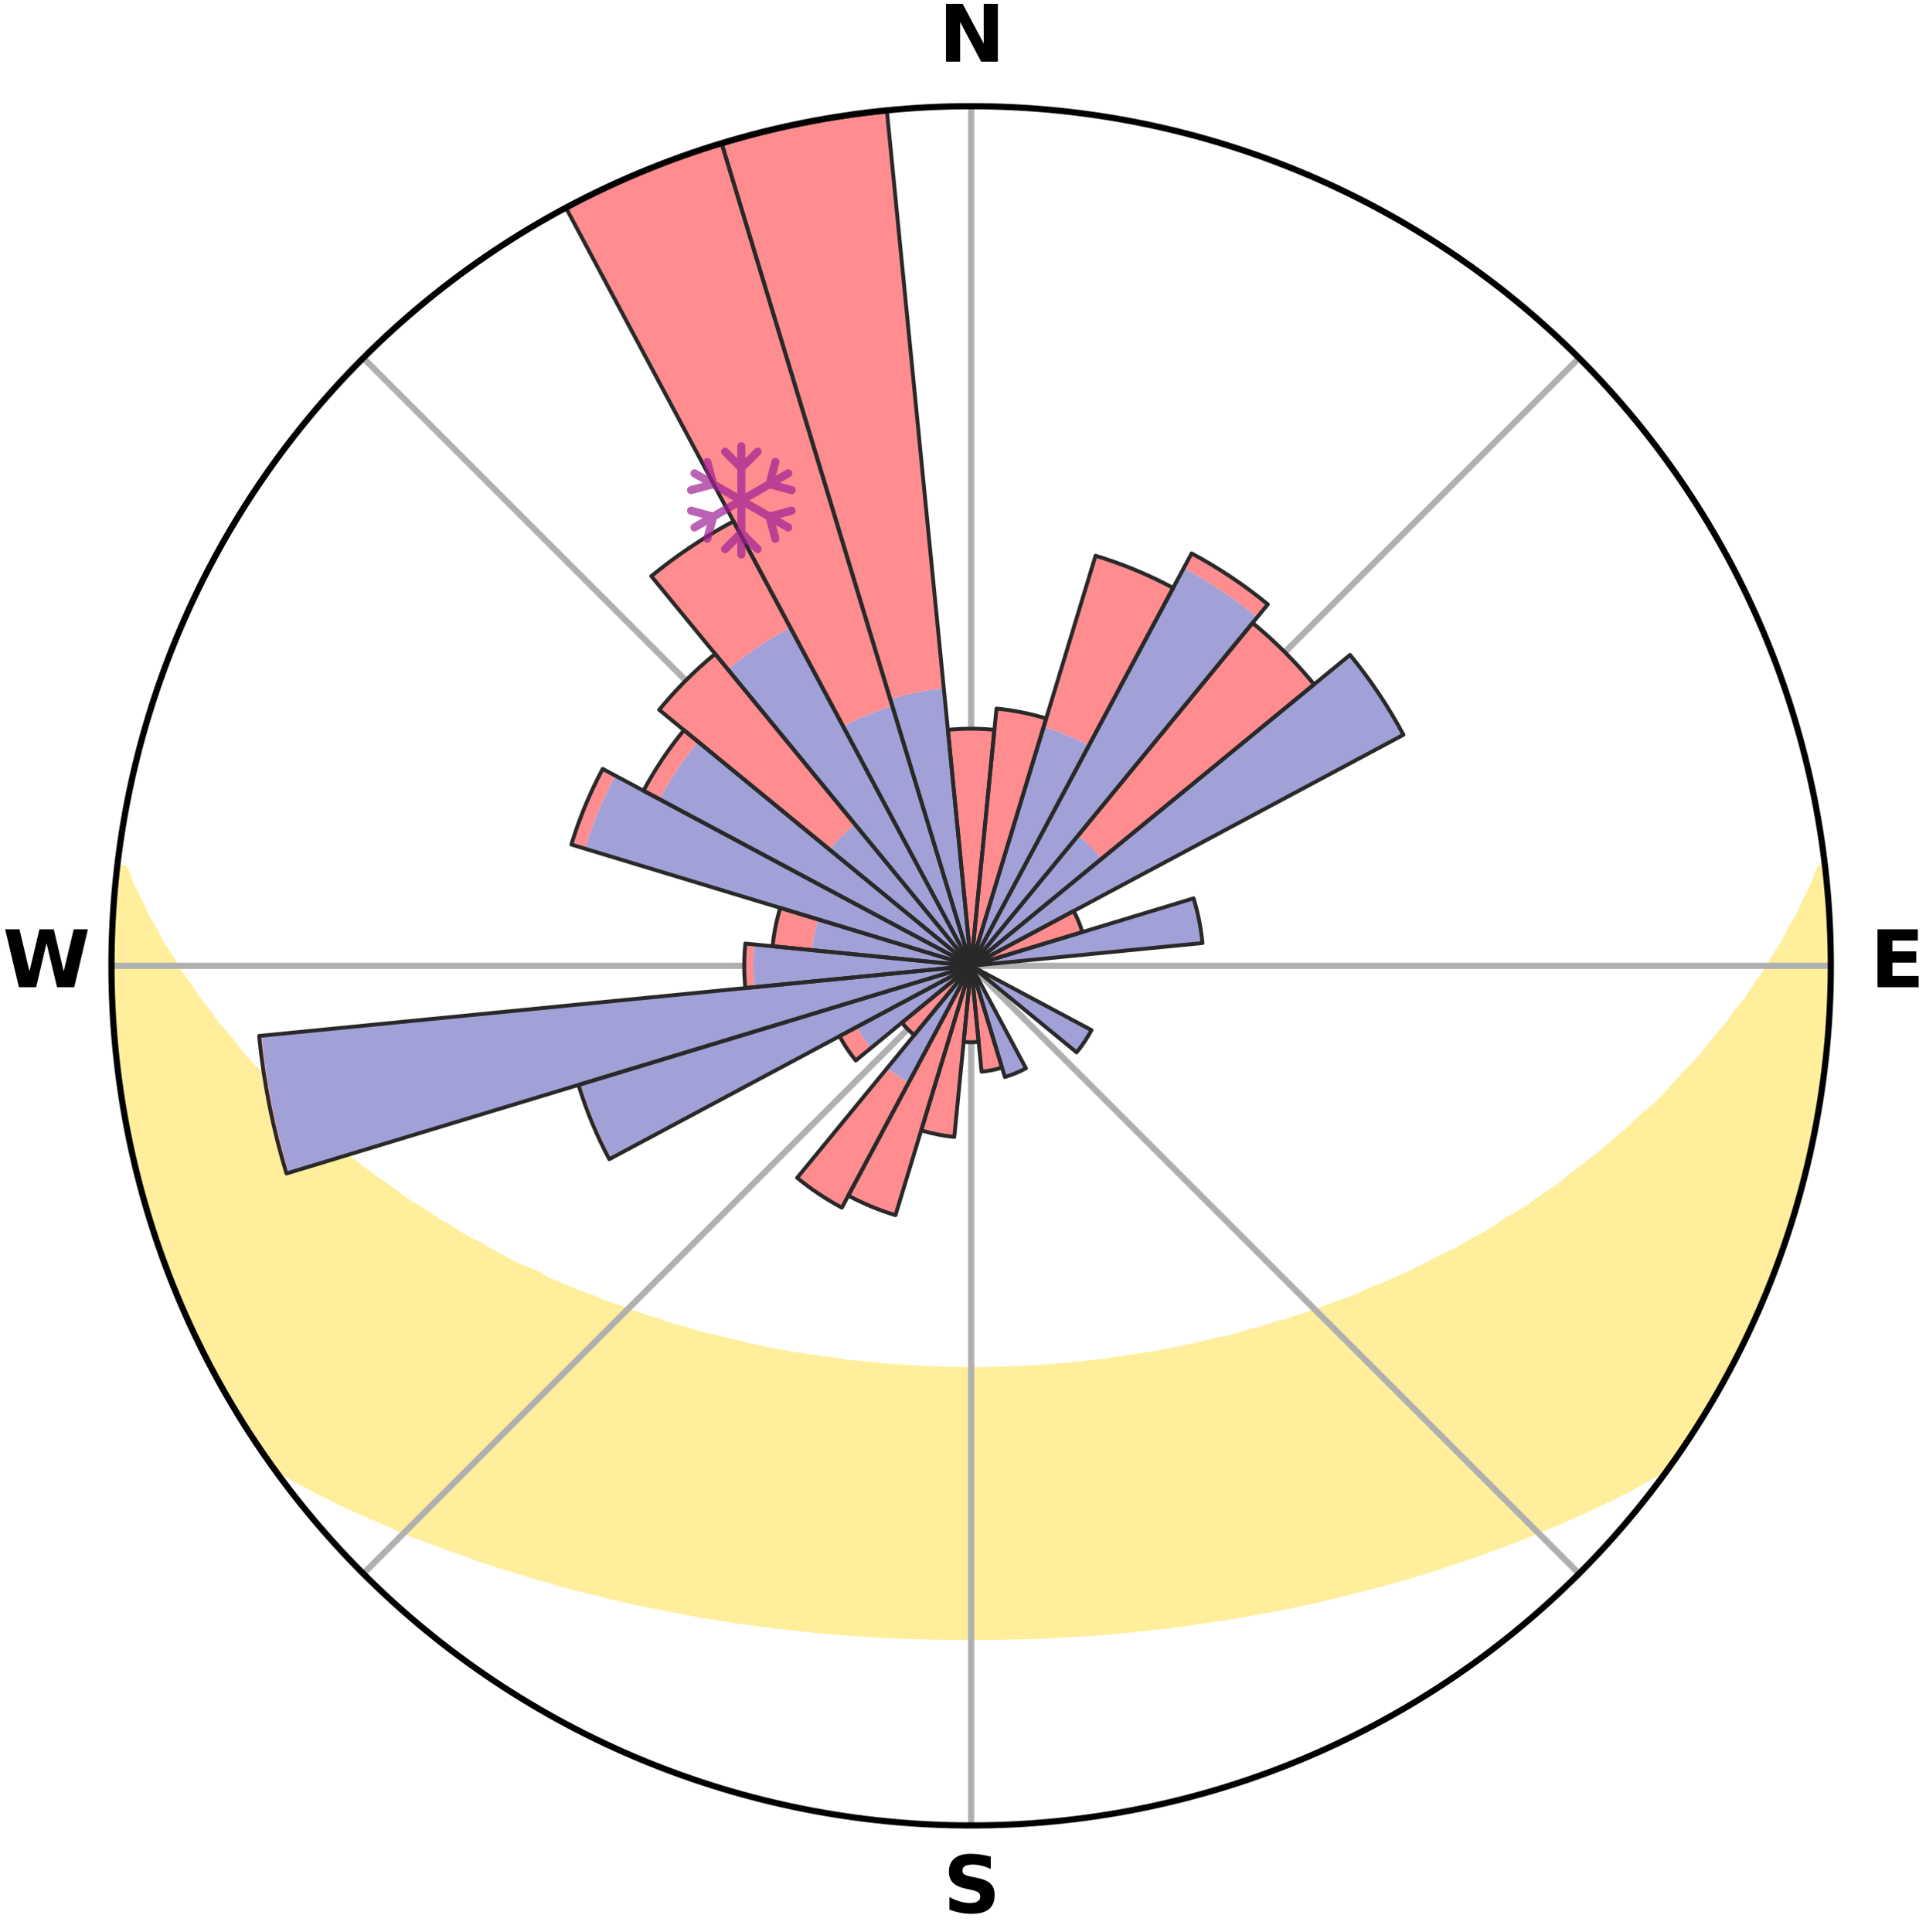 <?xml version="1.0" encoding="utf-8" standalone="no"?>
<!DOCTYPE svg PUBLIC "-//W3C//DTD SVG 1.1//EN"
  "http://www.w3.org/Graphics/SVG/1.1/DTD/svg11.dtd">
<svg xmlns:xlink="http://www.w3.org/1999/xlink" width="248.41pt" height="249.158pt" viewBox="0 0 248.41 249.158" xmlns="http://www.w3.org/2000/svg" version="1.1">
 <title>Ski Rose for Simonhöhe</title>
 <defs>
  <style type="text/css">*{stroke-linejoin: round; stroke-linecap: butt}</style>
 </defs>
 <g id="figure_1">
  <g id="patch_1">
   <path d="M 0 249.158 
L 248.41 249.158 
L 248.41 0 
L 0 0 
z
" style="fill: #ffffff"/>
  </g>
  <g id="axes_1">
   <g id="patch_2">
    <path d="M 236.135 124.579 
C 236.135 110.018 233.267 95.599 227.695 82.147 
C 222.122 68.695 213.955 56.471 203.659 46.175 
C 193.363 35.879 181.139 27.711 167.687 22.139 
C 154.235 16.567 139.815 13.699 125.255 13.699 
C 110.694 13.699 96.275 16.567 82.823 22.139 
C 69.371 27.711 57.147 35.879 46.851 46.175 
C 36.555 56.471 28.387 68.695 22.815 82.147 
C 17.243 95.599 14.375 110.018 14.375 124.579 
C 14.375 139.14 17.243 153.559 22.815 167.011 
C 28.387 180.463 36.555 192.687 46.851 202.983 
C 57.147 213.279 69.371 221.447 82.823 227.019 
C 96.275 232.591 110.694 235.459 125.255 235.459 
C 139.815 235.459 154.235 232.591 167.687 227.019 
C 181.139 221.447 193.363 213.279 203.659 202.983 
C 213.955 192.687 222.122 180.463 227.695 167.011 
C 233.267 153.559 236.135 139.14 236.135 124.579 
M 125.255 124.579 
C 125.255 124.579 125.255 124.579 125.255 124.579 
C 125.255 124.579 125.255 124.579 125.255 124.579 
C 125.255 124.579 125.255 124.579 125.255 124.579 
C 125.255 124.579 125.255 124.579 125.255 124.579 
C 125.255 124.579 125.255 124.579 125.255 124.579 
C 125.255 124.579 125.255 124.579 125.255 124.579 
C 125.255 124.579 125.255 124.579 125.255 124.579 
C 125.255 124.579 125.255 124.579 125.255 124.579 
C 125.255 124.579 125.255 124.579 125.255 124.579 
C 125.255 124.579 125.255 124.579 125.255 124.579 
C 125.255 124.579 125.255 124.579 125.255 124.579 
C 125.255 124.579 125.255 124.579 125.255 124.579 
C 125.255 124.579 125.255 124.579 125.255 124.579 
C 125.255 124.579 125.255 124.579 125.255 124.579 
C 125.255 124.579 125.255 124.579 125.255 124.579 
C 125.255 124.579 125.255 124.579 125.255 124.579 
z
" style="fill: #ffffff"/>
   </g>
   <g id="PolyCollection_1">
    <defs>
     <path id="m2692c18dad" d="M 235.328 -137.12 
L 234.785 -137.059 
L 234.05 -135.055 
L 233.047 -133.062 
L 232.178 -131.119 
L 231.056 -129.198 
L 230.093 -127.324 
L 228.883 -125.483 
L 227.844 -123.684 
L 226.562 -121.926 
L 225.457 -120.204 
L 224.114 -118.533 
L 222.951 -116.89 
L 221.554 -115.306 
L 220.341 -113.745 
L 219.104 -112.224 
L 217.639 -110.772 
L 216.36 -109.333 
L 215.063 -107.934 
L 213.747 -106.575 
L 212.214 -105.301 
L 210.868 -104.025 
L 209.509 -102.79 
L 208.137 -101.594 
L 206.753 -100.438 
L 205.361 -99.322 
L 203.959 -98.245 
L 202.55 -97.207 
L 201.32 -96.139 
L 199.898 -95.176 
L 198.473 -94.251 
L 197.222 -93.287 
L 195.791 -92.434 
L 194.359 -91.618 
L 193.097 -90.754 
L 191.831 -89.922 
L 190.4 -89.208 
L 189.132 -88.439 
L 187.864 -87.7 
L 186.442 -87.083 
L 185.177 -86.404 
L 183.914 -85.753 
L 182.653 -85.13 
L 181.395 -84.534 
L 180.141 -83.965 
L 178.892 -83.422 
L 177.647 -82.904 
L 176.408 -82.411 
L 175.297 -81.839 
L 174.068 -81.392 
L 172.847 -80.969 
L 171.634 -80.567 
L 170.536 -80.082 
L 169.336 -79.722 
L 168.245 -79.277 
L 167.061 -78.955 
L 165.98 -78.548 
L 164.813 -78.263 
L 163.741 -77.891 
L 162.674 -77.537 
L 161.533 -77.3 
L 160.478 -76.978 
L 159.427 -76.672 
L 158.381 -76.381 
L 157.276 -76.201 
L 156.243 -75.937 
L 155.216 -75.687 
L 154.194 -75.45 
L 153.178 -75.226 
L 152.167 -75.013 
L 151.161 -74.813 
L 150.162 -74.624 
L 149.168 -74.445 
L 148.179 -74.276 
L 147.196 -74.118 
L 146.218 -73.969 
L 145.246 -73.828 
L 144.279 -73.696 
L 143.317 -73.572 
L 142.381 -73.393 
L 141.427 -73.287 
L 140.477 -73.188 
L 139.532 -73.096 
L 138.592 -73.01 
L 137.666 -72.882 
L 136.731 -72.811 
L 135.8 -72.746 
L 134.873 -72.685 
L 133.954 -72.596 
L 133.031 -72.548 
L 132.11 -72.506 
L 131.192 -72.467 
L 130.278 -72.414 
L 129.362 -72.387 
L 128.448 -72.365 
L 127.536 -72.338 
L 126.623 -72.327 
L 125.711 -72.319 
L 124.799 -72.32 
L 123.887 -72.328 
L 122.974 -72.348 
L 122.061 -72.368 
L 121.148 -72.391 
L 120.234 -72.437 
L 119.318 -72.473 
L 118.4 -72.513 
L 117.48 -72.556 
L 116.563 -72.638 
L 115.639 -72.695 
L 114.711 -72.756 
L 113.781 -72.823 
L 112.858 -72.942 
L 111.921 -73.023 
L 110.981 -73.11 
L 110.037 -73.203 
L 109.088 -73.303 
L 108.155 -73.472 
L 107.198 -73.589 
L 106.237 -73.714 
L 105.271 -73.847 
L 104.299 -73.988 
L 103.323 -74.138 
L 102.34 -74.298 
L 101.353 -74.467 
L 100.359 -74.646 
L 99.36 -74.836 
L 98.356 -75.037 
L 97.346 -75.25 
L 96.33 -75.475 
L 95.309 -75.713 
L 94.283 -75.963 
L 93.252 -76.227 
L 92.215 -76.506 
L 91.103 -76.7 
L 90.053 -77.007 
L 88.999 -77.329 
L 87.94 -77.668 
L 86.793 -77.921 
L 85.722 -78.293 
L 84.649 -78.682 
L 83.476 -78.986 
L 82.393 -79.412 
L 81.204 -79.753 
L 80.112 -80.218 
L 78.909 -80.599 
L 77.697 -81.001 
L 76.595 -81.528 
L 75.371 -81.974 
L 74.14 -82.443 
L 72.903 -82.936 
L 71.66 -83.454 
L 70.412 -83.997 
L 69.298 -84.665 
L 68.045 -85.26 
L 66.643 -85.785 
L 65.381 -86.436 
L 64.118 -87.115 
L 62.854 -87.822 
L 61.591 -88.56 
L 60.166 -89.239 
L 58.902 -90.038 
L 57.64 -90.868 
L 56.212 -91.647 
L 54.956 -92.542 
L 53.529 -93.392 
L 52.103 -94.279 
L 50.861 -95.275 
L 49.444 -96.235 
L 48.031 -97.233 
L 46.625 -98.27 
L 45.225 -99.346 
L 44.027 -100.518 
L 42.648 -101.67 
L 41.28 -102.862 
L 39.726 -104.045 
L 38.382 -105.32 
L 37.053 -106.634 
L 35.741 -107.989 
L 34.447 -109.383 
L 33.171 -110.817 
L 31.71 -112.264 
L 30.476 -113.78 
L 29.265 -115.336 
L 27.872 -116.915 
L 26.711 -118.552 
L 25.371 -120.218 
L 24.268 -121.935 
L 22.988 -123.687 
L 21.95 -125.481 
L 20.742 -127.316 
L 19.778 -129.184 
L 18.655 -131.099 
L 17.783 -133.037 
L 16.773 -135.025 
L 16.027 -137.024 
L 15.121 -137.127 
L 15.121 -137.127 
L 14.899 -135.205 
L 14.775 -133.274 
L 14.753 -131.338 
L 14.515 -129.414 
L 14.49 -127.48 
L 14.387 -125.547 
L 14.427 -123.612 
L 14.499 -121.679 
L 14.495 -119.743 
L 14.631 -117.813 
L 14.797 -115.886 
L 14.891 -113.952 
L 15.121 -112.031 
L 15.38 -110.114 
L 15.668 -108.201 
L 15.987 -106.294 
L 16.242 -104.375 
L 16.622 -102.477 
L 17.031 -100.586 
L 17.47 -98.702 
L 17.939 -96.825 
L 18.438 -94.956 
L 18.967 -93.095 
L 19.526 -91.243 
L 20.115 -89.4 
L 20.735 -87.567 
L 21.471 -85.776 
L 22.152 -83.966 
L 22.864 -82.167 
L 23.607 -80.382 
L 24.373 -78.605 
L 25.184 -76.848 
L 26.028 -75.106 
L 26.907 -73.383 
L 27.822 -71.677 
L 28.791 -70.003 
L 29.736 -68.314 
L 30.733 -66.656 
L 31.745 -65.007 
L 32.808 -63.39 
L 33.876 -61.776 
L 35.082 -60.259 
L 36.878 -59.184 
L 38.704 -58.166 
L 40.544 -57.197 
L 42.398 -56.277 
L 44.196 -55.348 
L 46.053 -54.508 
L 47.914 -53.709 
L 49.713 -52.893 
L 51.511 -52.112 
L 53.306 -51.364 
L 55.145 -50.698 
L 56.928 -50.014 
L 58.707 -49.36 
L 60.478 -48.735 
L 62.202 -48.09 
L 63.961 -47.522 
L 65.711 -46.981 
L 67.453 -46.465 
L 69.149 -45.921 
L 70.874 -45.455 
L 72.56 -44.966 
L 74.236 -44.495 
L 75.935 -44.097 
L 77.599 -43.675 
L 79.252 -43.27 
L 80.902 -42.891 
L 82.54 -42.525 
L 84.175 -42.186 
L 85.799 -41.858 
L 87.419 -41.555 
L 89.028 -41.263 
L 90.615 -40.952 
L 92.214 -40.7 
L 93.803 -40.457 
L 95.374 -40.198 
L 96.952 -39.992 
L 98.522 -39.793 
L 100.077 -39.581 
L 101.637 -39.416 
L 103.183 -39.233 
L 104.725 -39.066 
L 106.267 -38.932 
L 107.801 -38.791 
L 109.336 -38.688 
L 110.862 -38.573 
L 112.386 -38.472 
L 113.907 -38.383 
L 115.426 -38.316 
L 116.942 -38.252 
L 118.457 -38.2 
L 119.969 -38.16 
L 121.481 -38.142 
L 122.991 -38.124 
L 124.5 -38.117 
L 126.009 -38.116 
L 127.519 -38.123 
L 129.029 -38.14 
L 130.54 -38.169 
L 132.052 -38.21 
L 133.568 -38.248 
L 135.084 -38.312 
L 136.602 -38.389 
L 138.123 -38.478 
L 139.648 -38.567 
L 141.175 -38.682 
L 142.705 -38.809 
L 144.244 -38.924 
L 145.782 -39.078 
L 147.329 -39.225 
L 148.875 -39.407 
L 150.435 -39.571 
L 151.991 -39.782 
L 153.561 -39.982 
L 155.126 -40.225 
L 156.711 -40.445 
L 158.287 -40.721 
L 159.882 -40.981 
L 161.488 -41.249 
L 163.097 -41.542 
L 164.717 -41.844 
L 166.342 -42.172 
L 167.977 -42.511 
L 169.616 -42.876 
L 171.266 -43.254 
L 172.92 -43.66 
L 174.584 -44.081 
L 176.252 -44.53 
L 177.96 -44.95 
L 179.647 -45.438 
L 181.373 -45.904 
L 183.068 -46.449 
L 184.811 -46.964 
L 186.524 -47.553 
L 188.281 -48.122 
L 190.047 -48.718 
L 191.819 -49.342 
L 193.598 -49.996 
L 195.382 -50.68 
L 197.172 -51.396 
L 198.965 -52.144 
L 200.814 -52.876 
L 202.614 -53.692 
L 204.476 -54.49 
L 206.277 -55.38 
L 208.132 -56.261 
L 209.987 -57.18 
L 211.767 -58.196 
L 213.588 -59.216 
L 215.39 -60.286 
L 216.622 -61.784 
L 217.712 -63.383 
L 218.743 -65.02 
L 219.778 -66.655 
L 220.764 -68.32 
L 221.703 -70.011 
L 222.666 -71.689 
L 223.573 -73.398 
L 224.432 -75.131 
L 225.328 -76.847 
L 226.109 -78.617 
L 226.906 -80.38 
L 227.632 -82.173 
L 228.368 -83.962 
L 229.057 -85.769 
L 229.698 -87.594 
L 230.394 -89.4 
L 230.95 -91.253 
L 231.461 -93.119 
L 232.093 -94.95 
L 232.513 -96.84 
L 233.06 -98.697 
L 233.392 -100.606 
L 233.854 -102.484 
L 234.25 -104.378 
L 234.611 -106.279 
L 234.802 -108.207 
L 235.105 -110.117 
L 235.355 -112.035 
L 235.583 -113.956 
L 235.773 -115.881 
L 235.925 -117.81 
L 235.859 -119.75 
L 235.932 -121.681 
L 235.976 -123.613 
L 235.985 -125.545 
L 235.955 -127.478 
L 235.896 -129.41 
L 235.804 -131.341 
L 235.679 -133.27 
L 235.516 -135.196 
L 235.328 -137.12 
z
" style="stroke: #ffee9c"/>
    </defs>
    <g clip-path="url(#p5b132bb5ba)">
     <use xlink:href="#m2692c18dad" x="0" y="249.158" style="fill: #ffee9c; stroke: #ffee9c"/>
    </g>
   </g>
   <g id="matplotlib.axis_1">
    <g id="xtick_1">
     <g id="line2d_1">
      <path d="M 125.255 124.579 
L 125.255 13.699 
" clip-path="url(#p5b132bb5ba)" style="fill: none; stroke: #b0b0b0; stroke-width: 0.8; stroke-linecap: square"/>
     </g>
     <g id="text_1">
      <!-- N -->
      <g transform="translate(121.07 7.958) scale(0.1 -0.1)">
       <defs>
        <path id="DejaVuSans-Bold-4e" d="M 588 4666 
L 1931 4666 
L 3628 1466 
L 3628 4666 
L 4769 4666 
L 4769 0 
L 3425 0 
L 1728 3200 
L 1728 0 
L 588 0 
L 588 4666 
z
" transform="scale(0.016)"/>
       </defs>
       <use xlink:href="#DejaVuSans-Bold-4e"/>
      </g>
     </g>
    </g>
    <g id="xtick_2">
     <g id="line2d_2">
      <path d="M 125.255 124.579 
L 203.659 46.175 
" clip-path="url(#p5b132bb5ba)" style="fill: none; stroke: #b0b0b0; stroke-width: 0.8; stroke-linecap: square"/>
     </g>
    </g>
    <g id="xtick_3">
     <g id="line2d_3">
      <path d="M 125.255 124.579 
L 236.135 124.579 
" clip-path="url(#p5b132bb5ba)" style="fill: none; stroke: #b0b0b0; stroke-width: 0.8; stroke-linecap: square"/>
     </g>
     <g id="text_2">
      <!-- E -->
      <g transform="translate(241.219 127.338) scale(0.1 -0.1)">
       <defs>
        <path id="DejaVuSans-Bold-45" d="M 588 4666 
L 3834 4666 
L 3834 3756 
L 1791 3756 
L 1791 2888 
L 3713 2888 
L 3713 1978 
L 1791 1978 
L 1791 909 
L 3903 909 
L 3903 0 
L 588 0 
L 588 4666 
z
" transform="scale(0.016)"/>
       </defs>
       <use xlink:href="#DejaVuSans-Bold-45"/>
      </g>
     </g>
    </g>
    <g id="xtick_4">
     <g id="line2d_4">
      <path d="M 125.255 124.579 
L 203.659 202.983 
" clip-path="url(#p5b132bb5ba)" style="fill: none; stroke: #b0b0b0; stroke-width: 0.8; stroke-linecap: square"/>
     </g>
    </g>
    <g id="xtick_5">
     <g id="line2d_5">
      <path d="M 125.255 124.579 
L 125.255 235.459 
" clip-path="url(#p5b132bb5ba)" style="fill: none; stroke: #b0b0b0; stroke-width: 0.8; stroke-linecap: square"/>
     </g>
     <g id="text_3">
      <!-- S -->
      <g transform="translate(121.654 246.718) scale(0.1 -0.1)">
       <defs>
        <path id="DejaVuSans-Bold-53" d="M 3834 4519 
L 3834 3531 
Q 3450 3703 3084 3790 
Q 2719 3878 2394 3878 
Q 1963 3878 1756 3759 
Q 1550 3641 1550 3391 
Q 1550 3203 1689 3098 
Q 1828 2994 2194 2919 
L 2706 2816 
Q 3484 2659 3812 2340 
Q 4141 2022 4141 1434 
Q 4141 663 3683 286 
Q 3225 -91 2284 -91 
Q 1841 -91 1394 -6 
Q 947 78 500 244 
L 500 1259 
Q 947 1022 1364 901 
Q 1781 781 2169 781 
Q 2563 781 2772 912 
Q 2981 1044 2981 1288 
Q 2981 1506 2839 1625 
Q 2697 1744 2272 1838 
L 1806 1941 
Q 1106 2091 782 2419 
Q 459 2747 459 3303 
Q 459 4000 909 4375 
Q 1359 4750 2203 4750 
Q 2588 4750 2994 4692 
Q 3400 4634 3834 4519 
z
" transform="scale(0.016)"/>
       </defs>
       <use xlink:href="#DejaVuSans-Bold-53"/>
      </g>
     </g>
    </g>
    <g id="xtick_6">
     <g id="line2d_6">
      <path d="M 125.255 124.579 
L 46.851 202.983 
" clip-path="url(#p5b132bb5ba)" style="fill: none; stroke: #b0b0b0; stroke-width: 0.8; stroke-linecap: square"/>
     </g>
    </g>
    <g id="xtick_7">
     <g id="line2d_7">
      <path d="M 125.255 124.579 
L 14.375 124.579 
" clip-path="url(#p5b132bb5ba)" style="fill: none; stroke: #b0b0b0; stroke-width: 0.8; stroke-linecap: square"/>
     </g>
     <g id="text_4">
      <!-- W -->
      <g transform="translate(0.36 127.338) scale(0.1 -0.1)">
       <defs>
        <path id="DejaVuSans-Bold-57" d="M 191 4666 
L 1344 4666 
L 2150 1275 
L 2950 4666 
L 4109 4666 
L 4909 1275 
L 5716 4666 
L 6859 4666 
L 5759 0 
L 4372 0 
L 3525 3547 
L 2688 0 
L 1300 0 
L 191 4666 
z
" transform="scale(0.016)"/>
       </defs>
       <use xlink:href="#DejaVuSans-Bold-57"/>
      </g>
     </g>
    </g>
    <g id="xtick_8">
     <g id="line2d_8">
      <path d="M 125.255 124.579 
L 46.851 46.175 
" clip-path="url(#p5b132bb5ba)" style="fill: none; stroke: #b0b0b0; stroke-width: 0.8; stroke-linecap: square"/>
     </g>
    </g>
   </g>
   <g id="matplotlib.axis_2"/>
   <g id="patch_3">
    <path d="M 125.255 124.579 
C 125.255 124.579 125.255 124.579 125.255 124.579 
C 125.255 124.579 125.255 124.579 125.255 124.579 
L 125.255 124.579 
C 125.255 124.579 125.255 124.579 125.255 124.579 
C 125.255 124.579 125.255 124.579 125.255 124.579 
z
" clip-path="url(#p5b132bb5ba)" style="fill: #d9d9d9"/>
   </g>
   <g id="patch_4">
    <path d="M 125.255 124.579 
C 125.255 124.579 125.255 124.579 125.255 124.579 
C 125.255 124.579 125.255 124.579 125.255 124.579 
L 125.255 124.579 
C 125.255 124.579 125.255 124.579 125.255 124.579 
C 125.255 124.579 125.255 124.579 125.255 124.579 
z
" clip-path="url(#p5b132bb5ba)" style="fill: #d9d9d9"/>
   </g>
   <g id="patch_5">
    <path d="M 125.255 124.579 
C 125.255 124.579 125.255 124.579 125.255 124.579 
C 125.255 124.579 125.255 124.579 125.255 124.579 
L 125.255 124.579 
C 125.255 124.579 125.255 124.579 125.255 124.579 
C 125.255 124.579 125.255 124.579 125.255 124.579 
z
" clip-path="url(#p5b132bb5ba)" style="fill: #d9d9d9"/>
   </g>
   <g id="patch_6">
    <path d="M 125.255 124.579 
C 125.255 124.579 125.255 124.579 125.255 124.579 
C 125.255 124.579 125.255 124.579 125.255 124.579 
L 125.255 124.579 
C 125.255 124.579 125.255 124.579 125.255 124.579 
C 125.255 124.579 125.255 124.579 125.255 124.579 
z
" clip-path="url(#p5b132bb5ba)" style="fill: #d9d9d9"/>
   </g>
   <g id="patch_7">
    <path d="M 125.255 124.579 
C 125.255 124.579 125.255 124.579 125.255 124.579 
C 125.255 124.579 125.255 124.579 125.255 124.579 
L 125.255 124.579 
C 125.255 124.579 125.255 124.579 125.255 124.579 
C 125.255 124.579 125.255 124.579 125.255 124.579 
z
" clip-path="url(#p5b132bb5ba)" style="fill: #d9d9d9"/>
   </g>
   <g id="patch_8">
    <path d="M 125.255 124.579 
C 125.255 124.579 125.255 124.579 125.255 124.579 
C 125.255 124.579 125.255 124.579 125.255 124.579 
L 125.255 124.579 
C 125.255 124.579 125.255 124.579 125.255 124.579 
C 125.255 124.579 125.255 124.579 125.255 124.579 
z
" clip-path="url(#p5b132bb5ba)" style="fill: #d9d9d9"/>
   </g>
   <g id="patch_9">
    <path d="M 125.255 124.579 
C 125.255 124.579 125.255 124.579 125.255 124.579 
C 125.255 124.579 125.255 124.579 125.255 124.579 
L 125.255 124.579 
C 125.255 124.579 125.255 124.579 125.255 124.579 
C 125.255 124.579 125.255 124.579 125.255 124.579 
z
" clip-path="url(#p5b132bb5ba)" style="fill: #d9d9d9"/>
   </g>
   <g id="patch_10">
    <path d="M 125.255 124.579 
C 125.255 124.579 125.255 124.579 125.255 124.579 
C 125.255 124.579 125.255 124.579 125.255 124.579 
L 125.255 124.579 
C 125.255 124.579 125.255 124.579 125.255 124.579 
C 125.255 124.579 125.255 124.579 125.255 124.579 
z
" clip-path="url(#p5b132bb5ba)" style="fill: #d9d9d9"/>
   </g>
   <g id="patch_11">
    <path d="M 125.255 124.579 
C 125.255 124.579 125.255 124.579 125.255 124.579 
C 125.255 124.579 125.255 124.579 125.255 124.579 
L 125.255 124.579 
C 125.255 124.579 125.255 124.579 125.255 124.579 
C 125.255 124.579 125.255 124.579 125.255 124.579 
z
" clip-path="url(#p5b132bb5ba)" style="fill: #d9d9d9"/>
   </g>
   <g id="patch_12">
    <path d="M 125.255 124.579 
C 125.255 124.579 125.255 124.579 125.255 124.579 
C 125.255 124.579 125.255 124.579 125.255 124.579 
L 125.255 124.579 
C 125.255 124.579 125.255 124.579 125.255 124.579 
C 125.255 124.579 125.255 124.579 125.255 124.579 
z
" clip-path="url(#p5b132bb5ba)" style="fill: #d9d9d9"/>
   </g>
   <g id="patch_13">
    <path d="M 125.255 124.579 
C 125.255 124.579 125.255 124.579 125.255 124.579 
C 125.255 124.579 125.255 124.579 125.255 124.579 
L 125.255 124.579 
C 125.255 124.579 125.255 124.579 125.255 124.579 
C 125.255 124.579 125.255 124.579 125.255 124.579 
z
" clip-path="url(#p5b132bb5ba)" style="fill: #d9d9d9"/>
   </g>
   <g id="patch_14">
    <path d="M 125.255 124.579 
C 125.255 124.579 125.255 124.579 125.255 124.579 
C 125.255 124.579 125.255 124.579 125.255 124.579 
L 125.255 124.579 
C 125.255 124.579 125.255 124.579 125.255 124.579 
C 125.255 124.579 125.255 124.579 125.255 124.579 
z
" clip-path="url(#p5b132bb5ba)" style="fill: #d9d9d9"/>
   </g>
   <g id="patch_15">
    <path d="M 125.255 124.579 
C 125.255 124.579 125.255 124.579 125.255 124.579 
C 125.255 124.579 125.255 124.579 125.255 124.579 
L 125.255 124.579 
C 125.255 124.579 125.255 124.579 125.255 124.579 
C 125.255 124.579 125.255 124.579 125.255 124.579 
z
" clip-path="url(#p5b132bb5ba)" style="fill: #d9d9d9"/>
   </g>
   <g id="patch_16">
    <path d="M 125.255 124.579 
C 125.255 124.579 125.255 124.579 125.255 124.579 
C 125.255 124.579 125.255 124.579 125.255 124.579 
L 125.255 124.579 
C 125.255 124.579 125.255 124.579 125.255 124.579 
C 125.255 124.579 125.255 124.579 125.255 124.579 
z
" clip-path="url(#p5b132bb5ba)" style="fill: #d9d9d9"/>
   </g>
   <g id="patch_17">
    <path d="M 125.255 124.579 
C 125.255 124.579 125.255 124.579 125.255 124.579 
C 125.255 124.579 125.255 124.579 125.255 124.579 
L 125.255 124.579 
C 125.255 124.579 125.255 124.579 125.255 124.579 
C 125.255 124.579 125.255 124.579 125.255 124.579 
z
" clip-path="url(#p5b132bb5ba)" style="fill: #d9d9d9"/>
   </g>
   <g id="patch_18">
    <path d="M 125.255 124.579 
C 125.255 124.579 125.255 124.579 125.255 124.579 
C 125.255 124.579 125.255 124.579 125.255 124.579 
L 125.255 124.579 
C 125.255 124.579 125.255 124.579 125.255 124.579 
C 125.255 124.579 125.255 124.579 125.255 124.579 
z
" clip-path="url(#p5b132bb5ba)" style="fill: #d9d9d9"/>
   </g>
   <g id="patch_19">
    <path d="M 125.255 124.579 
C 125.255 124.579 125.255 124.579 125.255 124.579 
C 125.255 124.579 125.255 124.579 125.255 124.579 
L 125.255 124.579 
C 125.255 124.579 125.255 124.579 125.255 124.579 
C 125.255 124.579 125.255 124.579 125.255 124.579 
z
" clip-path="url(#p5b132bb5ba)" style="fill: #d9d9d9"/>
   </g>
   <g id="patch_20">
    <path d="M 125.255 124.579 
C 125.255 124.579 125.255 124.579 125.255 124.579 
C 125.255 124.579 125.255 124.579 125.255 124.579 
L 125.255 124.579 
C 125.255 124.579 125.255 124.579 125.255 124.579 
C 125.255 124.579 125.255 124.579 125.255 124.579 
z
" clip-path="url(#p5b132bb5ba)" style="fill: #d9d9d9"/>
   </g>
   <g id="patch_21">
    <path d="M 125.255 124.579 
C 125.255 124.579 125.255 124.579 125.255 124.579 
C 125.255 124.579 125.255 124.579 125.255 124.579 
L 125.255 124.579 
C 125.255 124.579 125.255 124.579 125.255 124.579 
C 125.255 124.579 125.255 124.579 125.255 124.579 
z
" clip-path="url(#p5b132bb5ba)" style="fill: #d9d9d9"/>
   </g>
   <g id="patch_22">
    <path d="M 125.255 124.579 
C 125.255 124.579 125.255 124.579 125.255 124.579 
C 125.255 124.579 125.255 124.579 125.255 124.579 
L 125.255 124.579 
C 125.255 124.579 125.255 124.579 125.255 124.579 
C 125.255 124.579 125.255 124.579 125.255 124.579 
z
" clip-path="url(#p5b132bb5ba)" style="fill: #d9d9d9"/>
   </g>
   <g id="patch_23">
    <path d="M 125.255 124.579 
C 125.255 124.579 125.255 124.579 125.255 124.579 
C 125.255 124.579 125.255 124.579 125.255 124.579 
L 125.255 124.579 
C 125.255 124.579 125.255 124.579 125.255 124.579 
C 125.255 124.579 125.255 124.579 125.255 124.579 
z
" clip-path="url(#p5b132bb5ba)" style="fill: #d9d9d9"/>
   </g>
   <g id="patch_24">
    <path d="M 125.255 124.579 
C 125.255 124.579 125.255 124.579 125.255 124.579 
C 125.255 124.579 125.255 124.579 125.255 124.579 
L 125.255 124.579 
C 125.255 124.579 125.255 124.579 125.255 124.579 
C 125.255 124.579 125.255 124.579 125.255 124.579 
z
" clip-path="url(#p5b132bb5ba)" style="fill: #d9d9d9"/>
   </g>
   <g id="patch_25">
    <path d="M 125.255 124.579 
C 125.255 124.579 125.255 124.579 125.255 124.579 
C 125.255 124.579 125.255 124.579 125.255 124.579 
L 125.255 124.579 
C 125.255 124.579 125.255 124.579 125.255 124.579 
C 125.255 124.579 125.255 124.579 125.255 124.579 
z
" clip-path="url(#p5b132bb5ba)" style="fill: #d9d9d9"/>
   </g>
   <g id="patch_26">
    <path d="M 125.255 124.579 
C 125.255 124.579 125.255 124.579 125.255 124.579 
C 125.255 124.579 125.255 124.579 125.255 124.579 
L 125.255 124.579 
C 125.255 124.579 125.255 124.579 125.255 124.579 
C 125.255 124.579 125.255 124.579 125.255 124.579 
z
" clip-path="url(#p5b132bb5ba)" style="fill: #d9d9d9"/>
   </g>
   <g id="patch_27">
    <path d="M 125.255 124.579 
C 125.255 124.579 125.255 124.579 125.255 124.579 
C 125.255 124.579 125.255 124.579 125.255 124.579 
L 125.255 124.579 
C 125.255 124.579 125.255 124.579 125.255 124.579 
C 125.255 124.579 125.255 124.579 125.255 124.579 
z
" clip-path="url(#p5b132bb5ba)" style="fill: #d9d9d9"/>
   </g>
   <g id="patch_28">
    <path d="M 125.255 124.579 
C 125.255 124.579 125.255 124.579 125.255 124.579 
C 125.255 124.579 125.255 124.579 125.255 124.579 
L 125.255 124.579 
C 125.255 124.579 125.255 124.579 125.255 124.579 
C 125.255 124.579 125.255 124.579 125.255 124.579 
z
" clip-path="url(#p5b132bb5ba)" style="fill: #d9d9d9"/>
   </g>
   <g id="patch_29">
    <path d="M 125.255 124.579 
C 125.255 124.579 125.255 124.579 125.255 124.579 
C 125.255 124.579 125.255 124.579 125.255 124.579 
L 125.255 124.579 
C 125.255 124.579 125.255 124.579 125.255 124.579 
C 125.255 124.579 125.255 124.579 125.255 124.579 
z
" clip-path="url(#p5b132bb5ba)" style="fill: #d9d9d9"/>
   </g>
   <g id="patch_30">
    <path d="M 125.255 124.579 
C 125.255 124.579 125.255 124.579 125.255 124.579 
C 125.255 124.579 125.255 124.579 125.255 124.579 
L 125.255 124.579 
C 125.255 124.579 125.255 124.579 125.255 124.579 
C 125.255 124.579 125.255 124.579 125.255 124.579 
z
" clip-path="url(#p5b132bb5ba)" style="fill: #d9d9d9"/>
   </g>
   <g id="patch_31">
    <path d="M 125.255 124.579 
C 125.255 124.579 125.255 124.579 125.255 124.579 
C 125.255 124.579 125.255 124.579 125.255 124.579 
L 125.255 124.579 
C 125.255 124.579 125.255 124.579 125.255 124.579 
C 125.255 124.579 125.255 124.579 125.255 124.579 
z
" clip-path="url(#p5b132bb5ba)" style="fill: #d9d9d9"/>
   </g>
   <g id="patch_32">
    <path d="M 125.255 124.579 
C 125.255 124.579 125.255 124.579 125.255 124.579 
C 125.255 124.579 125.255 124.579 125.255 124.579 
L 125.255 124.579 
C 125.255 124.579 125.255 124.579 125.255 124.579 
C 125.255 124.579 125.255 124.579 125.255 124.579 
z
" clip-path="url(#p5b132bb5ba)" style="fill: #d9d9d9"/>
   </g>
   <g id="patch_33">
    <path d="M 125.255 124.579 
C 125.255 124.579 125.255 124.579 125.255 124.579 
C 125.255 124.579 125.255 124.579 125.255 124.579 
L 125.255 124.579 
C 125.255 124.579 125.255 124.579 125.255 124.579 
C 125.255 124.579 125.255 124.579 125.255 124.579 
z
" clip-path="url(#p5b132bb5ba)" style="fill: #d9d9d9"/>
   </g>
   <g id="patch_34">
    <path d="M 125.255 124.579 
C 125.255 124.579 125.255 124.579 125.255 124.579 
C 125.255 124.579 125.255 124.579 125.255 124.579 
L 125.255 124.579 
C 125.255 124.579 125.255 124.579 125.255 124.579 
C 125.255 124.579 125.255 124.579 125.255 124.579 
z
" clip-path="url(#p5b132bb5ba)" style="fill: #d9d9d9"/>
   </g>
   <g id="patch_35">
    <path d="M 125.255 124.579 
C 125.255 124.579 125.255 124.579 125.255 124.579 
C 125.255 124.579 125.255 124.579 125.255 124.579 
L 125.255 124.579 
C 125.255 124.579 125.255 124.579 125.255 124.579 
C 125.255 124.579 125.255 124.579 125.255 124.579 
z
" clip-path="url(#p5b132bb5ba)" style="fill: #a1a1d8"/>
   </g>
   <g id="patch_36">
    <path d="M 125.255 124.579 
C 125.255 124.579 125.255 124.579 125.255 124.579 
C 125.255 124.579 125.255 124.579 125.255 124.579 
L 125.255 124.579 
C 125.255 124.579 125.255 124.579 125.255 124.579 
C 125.255 124.579 125.255 124.579 125.255 124.579 
z
" clip-path="url(#p5b132bb5ba)" style="fill: #a1a1d8"/>
   </g>
   <g id="patch_37">
    <path d="M 125.255 124.579 
C 125.255 124.579 125.255 124.579 125.255 124.579 
C 125.255 124.579 125.255 124.579 125.255 124.579 
L 140.447 96.156 
C 139.517 95.658 138.563 95.207 137.588 94.803 
C 136.614 94.4 135.62 94.044 134.61 93.738 
z
" clip-path="url(#p5b132bb5ba)" style="fill: #a1a1d8"/>
   </g>
   <g id="patch_38">
    <path d="M 125.255 124.579 
C 125.255 124.579 125.255 124.579 125.255 124.579 
C 125.255 124.579 125.255 124.579 125.255 124.579 
L 162.156 79.615 
C 160.684 78.408 159.154 77.273 157.571 76.215 
C 155.988 75.157 154.354 74.178 152.675 73.28 
z
" clip-path="url(#p5b132bb5ba)" style="fill: #a1a1d8"/>
   </g>
   <g id="patch_39">
    <path d="M 125.255 124.579 
C 125.255 124.579 125.255 124.579 125.255 124.579 
C 125.255 124.579 125.255 124.579 125.255 124.579 
L 142.081 110.77 
C 141.629 110.22 141.15 109.691 140.646 109.188 
C 140.143 108.684 139.614 108.205 139.064 107.753 
z
" clip-path="url(#p5b132bb5ba)" style="fill: #a1a1d8"/>
   </g>
   <g id="patch_40">
    <path d="M 125.255 124.579 
C 125.255 124.579 125.255 124.579 125.255 124.579 
C 125.255 124.579 125.255 124.579 125.255 124.579 
L 181.011 94.777 
C 180.035 92.952 178.971 91.176 177.821 89.455 
C 176.671 87.735 175.438 86.072 174.125 84.472 
z
" clip-path="url(#p5b132bb5ba)" style="fill: #a1a1d8"/>
   </g>
   <g id="patch_41">
    <path d="M 125.255 124.579 
C 125.255 124.579 125.255 124.579 125.255 124.579 
C 125.255 124.579 125.255 124.579 125.255 124.579 
L 125.255 124.579 
C 125.255 124.579 125.255 124.579 125.255 124.579 
C 125.255 124.579 125.255 124.579 125.255 124.579 
z
" clip-path="url(#p5b132bb5ba)" style="fill: #a1a1d8"/>
   </g>
   <g id="patch_42">
    <path d="M 125.255 124.579 
C 125.255 124.579 125.255 124.579 125.255 124.579 
C 125.255 124.579 125.255 124.579 125.255 124.579 
L 155.094 121.64 
C 154.998 120.664 154.853 119.692 154.662 118.73 
C 154.471 117.767 154.232 116.815 153.947 115.875 
z
" clip-path="url(#p5b132bb5ba)" style="fill: #a1a1d8"/>
   </g>
   <g id="patch_43">
    <path d="M 125.255 124.579 
C 125.255 124.579 125.255 124.579 125.255 124.579 
C 125.255 124.579 125.255 124.579 125.255 124.579 
L 125.255 124.579 
C 125.255 124.579 125.255 124.579 125.255 124.579 
C 125.255 124.579 125.255 124.579 125.255 124.579 
z
" clip-path="url(#p5b132bb5ba)" style="fill: #a1a1d8"/>
   </g>
   <g id="patch_44">
    <path d="M 125.255 124.579 
C 125.255 124.579 125.255 124.579 125.255 124.579 
C 125.255 124.579 125.255 124.579 125.255 124.579 
L 125.255 124.579 
C 125.255 124.579 125.255 124.579 125.255 124.579 
C 125.255 124.579 125.255 124.579 125.255 124.579 
z
" clip-path="url(#p5b132bb5ba)" style="fill: #a1a1d8"/>
   </g>
   <g id="patch_45">
    <path d="M 125.255 124.579 
C 125.255 124.579 125.255 124.579 125.255 124.579 
C 125.255 124.579 125.255 124.579 125.255 124.579 
L 125.255 124.579 
C 125.255 124.579 125.255 124.579 125.255 124.579 
C 125.255 124.579 125.255 124.579 125.255 124.579 
z
" clip-path="url(#p5b132bb5ba)" style="fill: #a1a1d8"/>
   </g>
   <g id="patch_46">
    <path d="M 125.255 124.579 
C 125.255 124.579 125.255 124.579 125.255 124.579 
C 125.255 124.579 125.255 124.579 125.255 124.579 
L 138.86 135.745 
C 139.226 135.3 139.569 134.837 139.889 134.358 
C 140.209 133.879 140.506 133.384 140.777 132.876 
z
" clip-path="url(#p5b132bb5ba)" style="fill: #a1a1d8"/>
   </g>
   <g id="patch_47">
    <path d="M 125.255 124.579 
C 125.255 124.579 125.255 124.579 125.255 124.579 
C 125.255 124.579 125.255 124.579 125.255 124.579 
L 125.255 124.579 
C 125.255 124.579 125.255 124.579 125.255 124.579 
C 125.255 124.579 125.255 124.579 125.255 124.579 
z
" clip-path="url(#p5b132bb5ba)" style="fill: #a1a1d8"/>
   </g>
   <g id="patch_48">
    <path d="M 125.255 124.579 
C 125.255 124.579 125.255 124.579 125.255 124.579 
C 125.255 124.579 125.255 124.579 125.255 124.579 
L 125.255 124.579 
C 125.255 124.579 125.255 124.579 125.255 124.579 
C 125.255 124.579 125.255 124.579 125.255 124.579 
z
" clip-path="url(#p5b132bb5ba)" style="fill: #a1a1d8"/>
   </g>
   <g id="patch_49">
    <path d="M 125.255 124.579 
C 125.255 124.579 125.255 124.579 125.255 124.579 
C 125.255 124.579 125.255 124.579 125.255 124.579 
L 129.607 138.925 
C 130.076 138.783 130.539 138.617 130.992 138.43 
C 131.445 138.242 131.889 138.032 132.322 137.8 
z
" clip-path="url(#p5b132bb5ba)" style="fill: #a1a1d8"/>
   </g>
   <g id="patch_50">
    <path d="M 125.255 124.579 
C 125.255 124.579 125.255 124.579 125.255 124.579 
C 125.255 124.579 125.255 124.579 125.255 124.579 
L 125.255 124.579 
C 125.255 124.579 125.255 124.579 125.255 124.579 
C 125.255 124.579 125.255 124.579 125.255 124.579 
z
" clip-path="url(#p5b132bb5ba)" style="fill: #a1a1d8"/>
   </g>
   <g id="patch_51">
    <path d="M 125.255 124.579 
C 125.255 124.579 125.255 124.579 125.255 124.579 
C 125.255 124.579 125.255 124.579 125.255 124.579 
L 125.255 124.579 
C 125.255 124.579 125.255 124.579 125.255 124.579 
C 125.255 124.579 125.255 124.579 125.255 124.579 
z
" clip-path="url(#p5b132bb5ba)" style="fill: #a1a1d8"/>
   </g>
   <g id="patch_52">
    <path d="M 125.255 124.579 
C 125.255 124.579 125.255 124.579 125.255 124.579 
C 125.255 124.579 125.255 124.579 125.255 124.579 
L 125.255 124.579 
C 125.255 124.579 125.255 124.579 125.255 124.579 
C 125.255 124.579 125.255 124.579 125.255 124.579 
z
" clip-path="url(#p5b132bb5ba)" style="fill: #a1a1d8"/>
   </g>
   <g id="patch_53">
    <path d="M 125.255 124.579 
C 125.255 124.579 125.255 124.579 125.255 124.579 
C 125.255 124.579 125.255 124.579 125.255 124.579 
L 125.255 124.579 
C 125.255 124.579 125.255 124.579 125.255 124.579 
C 125.255 124.579 125.255 124.579 125.255 124.579 
z
" clip-path="url(#p5b132bb5ba)" style="fill: #a1a1d8"/>
   </g>
   <g id="patch_54">
    <path d="M 125.255 124.579 
C 125.255 124.579 125.255 124.579 125.255 124.579 
C 125.255 124.579 125.255 124.579 125.255 124.579 
L 114.422 137.778 
C 114.854 138.133 115.304 138.466 115.768 138.777 
C 116.233 139.087 116.713 139.375 117.206 139.638 
z
" clip-path="url(#p5b132bb5ba)" style="fill: #a1a1d8"/>
   </g>
   <g id="patch_55">
    <path d="M 125.255 124.579 
C 125.255 124.579 125.255 124.579 125.255 124.579 
C 125.255 124.579 125.255 124.579 125.255 124.579 
L 125.255 124.579 
C 125.255 124.579 125.255 124.579 125.255 124.579 
C 125.255 124.579 125.255 124.579 125.255 124.579 
z
" clip-path="url(#p5b132bb5ba)" style="fill: #a1a1d8"/>
   </g>
   <g id="patch_56">
    <path d="M 125.255 124.579 
C 125.255 124.579 125.255 124.579 125.255 124.579 
C 125.255 124.579 125.255 124.579 125.255 124.579 
L 110.513 132.459 
C 110.771 132.941 111.052 133.411 111.356 133.866 
C 111.66 134.321 111.986 134.761 112.333 135.183 
z
" clip-path="url(#p5b132bb5ba)" style="fill: #a1a1d8"/>
   </g>
   <g id="patch_57">
    <path d="M 125.255 124.579 
C 125.255 124.579 125.255 124.579 125.255 124.579 
C 125.255 124.579 125.255 124.579 125.255 124.579 
L 74.891 139.857 
C 75.391 141.505 75.972 143.128 76.631 144.72 
C 77.291 146.311 78.028 147.869 78.84 149.389 
z
" clip-path="url(#p5b132bb5ba)" style="fill: #a1a1d8"/>
   </g>
   <g id="patch_58">
    <path d="M 125.255 124.579 
C 125.255 124.579 125.255 124.579 125.255 124.579 
C 125.255 124.579 125.255 124.579 125.255 124.579 
L 33.744 133.592 
C 34.039 136.587 34.481 139.566 35.068 142.518 
C 35.656 145.47 36.387 148.392 37.261 151.272 
z
" clip-path="url(#p5b132bb5ba)" style="fill: #a1a1d8"/>
   </g>
   <g id="patch_59">
    <path d="M 125.255 124.579 
C 125.255 124.579 125.255 124.579 125.255 124.579 
C 125.255 124.579 125.255 124.579 125.255 124.579 
L 97.289 121.825 
C 97.199 122.74 97.154 123.659 97.154 124.579 
C 97.154 125.499 97.199 126.418 97.289 127.333 
z
" clip-path="url(#p5b132bb5ba)" style="fill: #a1a1d8"/>
   </g>
   <g id="patch_60">
    <path d="M 125.255 124.579 
C 125.255 124.579 125.255 124.579 125.255 124.579 
C 125.255 124.579 125.255 124.579 125.255 124.579 
L 105.522 118.593 
C 105.326 119.239 105.162 119.894 105.031 120.556 
C 104.899 121.218 104.8 121.886 104.734 122.558 
z
" clip-path="url(#p5b132bb5ba)" style="fill: #a1a1d8"/>
   </g>
   <g id="patch_61">
    <path d="M 125.255 124.579 
C 125.255 124.579 125.255 124.579 125.255 124.579 
C 125.255 124.579 125.255 124.579 125.255 124.579 
L 79.351 100.043 
C 78.548 101.546 77.819 103.087 77.168 104.661 
C 76.516 106.235 75.941 107.84 75.447 109.47 
z
" clip-path="url(#p5b132bb5ba)" style="fill: #a1a1d8"/>
   </g>
   <g id="patch_62">
    <path d="M 125.255 124.579 
C 125.255 124.579 125.255 124.579 125.255 124.579 
C 125.255 124.579 125.255 124.579 125.255 124.579 
L 90.022 95.664 
C 89.076 96.818 88.186 98.017 87.358 99.257 
C 86.529 100.497 85.761 101.778 85.058 103.093 
z
" clip-path="url(#p5b132bb5ba)" style="fill: #a1a1d8"/>
   </g>
   <g id="patch_63">
    <path d="M 125.255 124.579 
C 125.255 124.579 125.255 124.579 125.255 124.579 
C 125.255 124.579 125.255 124.579 125.255 124.579 
L 110.258 106.305 
C 109.66 106.796 109.086 107.316 108.539 107.863 
C 107.992 108.41 107.472 108.984 106.981 109.582 
z
" clip-path="url(#p5b132bb5ba)" style="fill: #a1a1d8"/>
   </g>
   <g id="patch_64">
    <path d="M 125.255 124.579 
C 125.255 124.579 125.255 124.579 125.255 124.579 
C 125.255 124.579 125.255 124.579 125.255 124.579 
L 101.932 80.945 
C 100.503 81.708 99.114 82.541 97.767 83.441 
C 96.421 84.34 95.119 85.306 93.867 86.333 
z
" clip-path="url(#p5b132bb5ba)" style="fill: #a1a1d8"/>
   </g>
   <g id="patch_65">
    <path d="M 125.255 124.579 
C 125.255 124.579 125.255 124.579 125.255 124.579 
C 125.255 124.579 125.255 124.579 125.255 124.579 
L 115.087 91.059 
C 113.989 91.392 112.909 91.778 111.85 92.217 
C 110.791 92.656 109.754 93.146 108.742 93.687 
z
" clip-path="url(#p5b132bb5ba)" style="fill: #a1a1d8"/>
   </g>
   <g id="patch_66">
    <path d="M 125.255 124.579 
C 125.255 124.579 125.255 124.579 125.255 124.579 
C 125.255 124.579 125.255 124.579 125.255 124.579 
L 121.729 88.782 
C 120.558 88.898 119.392 89.071 118.237 89.3 
C 117.083 89.53 115.94 89.816 114.813 90.158 
z
" clip-path="url(#p5b132bb5ba)" style="fill: #a1a1d8"/>
   </g>
   <g id="patch_67">
    <path d="M 125.255 124.579 
C 125.255 124.579 125.255 124.579 125.255 124.579 
C 125.255 124.579 125.255 124.579 125.255 124.579 
L 128.253 94.141 
C 127.256 94.043 126.256 93.994 125.255 93.994 
C 124.254 93.994 123.253 94.043 122.257 94.141 
z
" clip-path="url(#p5b132bb5ba)" style="fill: #ff8c8e"/>
   </g>
   <g id="patch_68">
    <path d="M 125.255 124.579 
C 125.255 124.579 125.255 124.579 125.255 124.579 
C 125.255 124.579 125.255 124.579 125.255 124.579 
L 134.933 92.674 
C 133.889 92.357 132.83 92.092 131.759 91.879 
C 130.689 91.666 129.609 91.506 128.523 91.399 
z
" clip-path="url(#p5b132bb5ba)" style="fill: #ff8c8e"/>
   </g>
   <g id="patch_69">
    <path d="M 134.61 93.738 
C 135.62 94.044 136.614 94.4 137.588 94.803 
C 138.563 95.207 139.517 95.658 140.447 96.156 
L 151.311 75.831 
C 149.716 74.978 148.079 74.204 146.408 73.511 
C 144.736 72.819 143.032 72.209 141.3 71.684 
z
" clip-path="url(#p5b132bb5ba)" style="fill: #ff8c8e"/>
   </g>
   <g id="patch_70">
    <path d="M 152.675 73.28 
C 154.354 74.178 155.988 75.157 157.571 76.215 
C 159.154 77.273 160.684 78.408 162.156 79.615 
L 163.521 77.951 
C 161.995 76.699 160.408 75.522 158.767 74.425 
C 157.125 73.328 155.431 72.312 153.689 71.382 
z
" clip-path="url(#p5b132bb5ba)" style="fill: #ff8c8e"/>
   </g>
   <g id="patch_71">
    <path d="M 139.064 107.753 
C 139.614 108.205 140.143 108.684 140.646 109.188 
C 141.15 109.691 141.629 110.22 142.081 110.77 
L 169.486 88.28 
C 168.298 86.832 167.039 85.443 165.715 84.119 
C 164.391 82.795 163.002 81.536 161.554 80.348 
z
" clip-path="url(#p5b132bb5ba)" style="fill: #ff8c8e"/>
   </g>
   <g id="patch_72">
    <path d="M 174.125 84.472 
C 175.438 86.072 176.671 87.735 177.821 89.455 
C 178.971 91.176 180.035 92.952 181.011 94.777 
L 181.011 94.777 
C 180.035 92.952 178.971 91.176 177.821 89.455 
C 176.671 87.735 175.438 86.072 174.125 84.472 
z
" clip-path="url(#p5b132bb5ba)" style="fill: #ff8c8e"/>
   </g>
   <g id="patch_73">
    <path d="M 125.255 124.579 
C 125.255 124.579 125.255 124.579 125.255 124.579 
C 125.255 124.579 125.255 124.579 125.255 124.579 
L 139.601 120.227 
C 139.458 119.758 139.293 119.295 139.105 118.842 
C 138.918 118.389 138.708 117.945 138.476 117.512 
z
" clip-path="url(#p5b132bb5ba)" style="fill: #ff8c8e"/>
   </g>
   <g id="patch_74">
    <path d="M 153.947 115.875 
C 154.232 116.815 154.471 117.767 154.662 118.73 
C 154.853 119.692 154.998 120.664 155.094 121.64 
L 155.094 121.64 
C 154.998 120.664 154.853 119.692 154.662 118.73 
C 154.471 117.767 154.232 116.815 153.947 115.875 
z
" clip-path="url(#p5b132bb5ba)" style="fill: #ff8c8e"/>
   </g>
   <g id="patch_75">
    <path d="M 125.255 124.579 
C 125.255 124.579 125.255 124.579 125.255 124.579 
C 125.255 124.579 125.255 124.579 125.255 124.579 
L 125.255 124.579 
C 125.255 124.579 125.255 124.579 125.255 124.579 
C 125.255 124.579 125.255 124.579 125.255 124.579 
z
" clip-path="url(#p5b132bb5ba)" style="fill: #ff8c8e"/>
   </g>
   <g id="patch_76">
    <path d="M 125.255 124.579 
C 125.255 124.579 125.255 124.579 125.255 124.579 
C 125.255 124.579 125.255 124.579 125.255 124.579 
L 125.255 124.579 
C 125.255 124.579 125.255 124.579 125.255 124.579 
C 125.255 124.579 125.255 124.579 125.255 124.579 
z
" clip-path="url(#p5b132bb5ba)" style="fill: #ff8c8e"/>
   </g>
   <g id="patch_77">
    <path d="M 125.255 124.579 
C 125.255 124.579 125.255 124.579 125.255 124.579 
C 125.255 124.579 125.255 124.579 125.255 124.579 
L 125.255 124.579 
C 125.255 124.579 125.255 124.579 125.255 124.579 
C 125.255 124.579 125.255 124.579 125.255 124.579 
z
" clip-path="url(#p5b132bb5ba)" style="fill: #ff8c8e"/>
   </g>
   <g id="patch_78">
    <path d="M 140.777 132.876 
C 140.506 133.384 140.209 133.879 139.889 134.358 
C 139.569 134.837 139.226 135.3 138.86 135.745 
L 138.86 135.745 
C 139.226 135.3 139.569 134.837 139.889 134.358 
C 140.209 133.879 140.506 133.384 140.777 132.876 
z
" clip-path="url(#p5b132bb5ba)" style="fill: #ff8c8e"/>
   </g>
   <g id="patch_79">
    <path d="M 125.255 124.579 
C 125.255 124.579 125.255 124.579 125.255 124.579 
C 125.255 124.579 125.255 124.579 125.255 124.579 
L 125.255 124.579 
C 125.255 124.579 125.255 124.579 125.255 124.579 
C 125.255 124.579 125.255 124.579 125.255 124.579 
z
" clip-path="url(#p5b132bb5ba)" style="fill: #ff8c8e"/>
   </g>
   <g id="patch_80">
    <path d="M 125.255 124.579 
C 125.255 124.579 125.255 124.579 125.255 124.579 
C 125.255 124.579 125.255 124.579 125.255 124.579 
L 125.255 124.579 
C 125.255 124.579 125.255 124.579 125.255 124.579 
C 125.255 124.579 125.255 124.579 125.255 124.579 
z
" clip-path="url(#p5b132bb5ba)" style="fill: #ff8c8e"/>
   </g>
   <g id="patch_81">
    <path d="M 132.322 137.8 
C 131.889 138.032 131.445 138.242 130.992 138.43 
C 130.539 138.617 130.076 138.783 129.607 138.925 
L 129.607 138.925 
C 130.076 138.783 130.539 138.617 130.992 138.43 
C 131.445 138.242 131.889 138.032 132.322 137.8 
z
" clip-path="url(#p5b132bb5ba)" style="fill: #ff8c8e"/>
   </g>
   <g id="patch_82">
    <path d="M 125.255 124.579 
C 125.255 124.579 125.255 124.579 125.255 124.579 
C 125.255 124.579 125.255 124.579 125.255 124.579 
L 126.6 138.235 
C 127.047 138.191 127.491 138.125 127.932 138.038 
C 128.372 137.95 128.808 137.841 129.238 137.711 
z
" clip-path="url(#p5b132bb5ba)" style="fill: #ff8c8e"/>
   </g>
   <g id="patch_83">
    <path d="M 125.255 124.579 
C 125.255 124.579 125.255 124.579 125.255 124.579 
C 125.255 124.579 125.255 124.579 125.255 124.579 
L 124.289 134.39 
C 124.61 134.422 124.932 134.437 125.255 134.437 
C 125.578 134.437 125.9 134.422 126.221 134.39 
z
" clip-path="url(#p5b132bb5ba)" style="fill: #ff8c8e"/>
   </g>
   <g id="patch_84">
    <path d="M 125.255 124.579 
C 125.255 124.579 125.255 124.579 125.255 124.579 
C 125.255 124.579 125.255 124.579 125.255 124.579 
L 118.816 145.805 
C 119.511 146.016 120.215 146.193 120.927 146.334 
C 121.64 146.476 122.358 146.583 123.081 146.654 
z
" clip-path="url(#p5b132bb5ba)" style="fill: #ff8c8e"/>
   </g>
   <g id="patch_85">
    <path d="M 125.255 124.579 
C 125.255 124.579 125.255 124.579 125.255 124.579 
C 125.255 124.579 125.255 124.579 125.255 124.579 
L 109.41 154.223 
C 110.38 154.742 111.375 155.212 112.392 155.633 
C 113.408 156.054 114.445 156.425 115.498 156.744 
z
" clip-path="url(#p5b132bb5ba)" style="fill: #ff8c8e"/>
   </g>
   <g id="patch_86">
    <path d="M 117.206 139.638 
C 116.713 139.375 116.233 139.087 115.768 138.777 
C 115.304 138.466 114.854 138.133 114.422 137.778 
L 102.814 151.923 
C 103.709 152.658 104.64 153.348 105.602 153.991 
C 106.565 154.635 107.559 155.23 108.58 155.776 
z
" clip-path="url(#p5b132bb5ba)" style="fill: #ff8c8e"/>
   </g>
   <g id="patch_87">
    <path d="M 125.255 124.579 
C 125.255 124.579 125.255 124.579 125.255 124.579 
C 125.255 124.579 125.255 124.579 125.255 124.579 
L 116.319 131.913 
C 116.559 132.205 116.813 132.486 117.081 132.753 
C 117.348 133.021 117.629 133.275 117.921 133.515 
z
" clip-path="url(#p5b132bb5ba)" style="fill: #ff8c8e"/>
   </g>
   <g id="patch_88">
    <path d="M 112.333 135.183 
C 111.986 134.761 111.66 134.321 111.356 133.866 
C 111.052 133.411 110.771 132.941 110.513 132.459 
L 108.279 133.653 
C 108.576 134.209 108.9 134.749 109.25 135.273 
C 109.6 135.797 109.975 136.304 110.375 136.791 
z
" clip-path="url(#p5b132bb5ba)" style="fill: #ff8c8e"/>
   </g>
   <g id="patch_89">
    <path d="M 78.84 149.389 
C 78.028 147.869 77.291 146.311 76.631 144.72 
C 75.972 143.128 75.391 141.505 74.891 139.857 
L 74.616 139.94 
C 75.119 141.598 75.703 143.229 76.366 144.83 
C 77.028 146.43 77.769 147.997 78.586 149.524 
z
" clip-path="url(#p5b132bb5ba)" style="fill: #ff8c8e"/>
   </g>
   <g id="patch_90">
    <path d="M 37.261 151.272 
C 36.387 148.392 35.656 145.47 35.068 142.518 
C 34.481 139.566 34.039 136.587 33.744 133.592 
L 33.416 133.624 
C 33.712 136.63 34.156 139.62 34.745 142.583 
C 35.334 145.545 36.069 148.477 36.945 151.367 
z
" clip-path="url(#p5b132bb5ba)" style="fill: #ff8c8e"/>
   </g>
   <g id="patch_91">
    <path d="M 97.289 127.333 
C 97.199 126.418 97.154 125.499 97.154 124.579 
C 97.154 123.659 97.199 122.74 97.289 121.825 
L 96.13 121.711 
C 96.036 122.664 95.989 123.621 95.989 124.579 
C 95.989 125.537 96.036 126.494 96.13 127.448 
z
" clip-path="url(#p5b132bb5ba)" style="fill: #ff8c8e"/>
   </g>
   <g id="patch_92">
    <path d="M 104.734 122.558 
C 104.8 121.886 104.899 121.218 105.031 120.556 
C 105.162 119.894 105.326 119.239 105.522 118.593 
L 100.632 117.11 
C 100.387 117.916 100.182 118.733 100.018 119.559 
C 99.854 120.385 99.73 121.219 99.647 122.057 
z
" clip-path="url(#p5b132bb5ba)" style="fill: #ff8c8e"/>
   </g>
   <g id="patch_93">
    <path d="M 75.447 109.47 
C 75.941 107.84 76.516 106.235 77.168 104.661 
C 77.819 103.087 78.548 101.546 79.351 100.043 
L 77.733 99.178 
C 76.902 100.734 76.147 102.329 75.472 103.958 
C 74.797 105.588 74.203 107.25 73.691 108.937 
z
" clip-path="url(#p5b132bb5ba)" style="fill: #ff8c8e"/>
   </g>
   <g id="patch_94">
    <path d="M 85.058 103.093 
C 85.761 101.778 86.529 100.497 87.358 99.257 
C 88.186 98.017 89.076 96.818 90.022 95.664 
L 88.214 94.181 
C 87.219 95.393 86.284 96.653 85.413 97.958 
C 84.542 99.262 83.735 100.608 82.995 101.991 
z
" clip-path="url(#p5b132bb5ba)" style="fill: #ff8c8e"/>
   </g>
   <g id="patch_95">
    <path d="M 106.981 109.582 
C 107.472 108.984 107.992 108.41 108.539 107.863 
C 109.086 107.316 109.66 106.796 110.258 106.305 
L 92.235 84.344 
C 90.918 85.425 89.655 86.57 88.45 87.775 
C 87.246 88.979 86.101 90.242 85.02 91.559 
z
" clip-path="url(#p5b132bb5ba)" style="fill: #ff8c8e"/>
   </g>
   <g id="patch_96">
    <path d="M 93.867 86.333 
C 95.119 85.306 96.421 84.34 97.767 83.441 
C 99.114 82.541 100.503 81.708 101.932 80.945 
L 94.604 67.236 
C 92.727 68.239 90.901 69.334 89.131 70.516 
C 87.362 71.699 85.651 72.967 84.006 74.317 
z
" clip-path="url(#p5b132bb5ba)" style="fill: #ff8c8e"/>
   </g>
   <g id="patch_97">
    <path d="M 108.742 93.687 
C 109.754 93.146 110.791 92.656 111.85 92.217 
C 112.909 91.778 113.989 91.392 115.087 91.059 
L 93.068 18.474 
C 89.595 19.527 86.176 20.75 82.823 22.139 
C 79.47 23.528 76.187 25.081 72.986 26.792 
z
" clip-path="url(#p5b132bb5ba)" style="fill: #ff8c8e"/>
   </g>
   <g id="patch_98">
    <path d="M 114.813 90.158 
C 115.94 89.816 117.083 89.53 118.237 89.3 
C 119.392 89.071 120.558 88.898 121.729 88.782 
L 114.403 14.397 
C 110.796 14.752 107.21 15.284 103.655 15.991 
C 100.101 16.698 96.584 17.579 93.116 18.631 
z
" clip-path="url(#p5b132bb5ba)" style="fill: #ff8c8e"/>
   </g>
   <g id="patch_99">
    <path d="M 122.257 94.141 
C 123.253 94.043 124.254 93.994 125.255 93.994 
C 126.256 93.994 127.256 94.043 128.253 94.141 
L 128.253 94.141 
C 127.256 94.043 126.256 93.994 125.255 93.994 
C 124.254 93.994 123.253 94.043 122.257 94.141 
z
" clip-path="url(#p5b132bb5ba)" style="fill: #828282"/>
   </g>
   <g id="patch_100">
    <path d="M 128.523 91.399 
C 129.609 91.506 130.689 91.666 131.759 91.879 
C 132.83 92.092 133.889 92.357 134.933 92.674 
L 134.933 92.674 
C 133.889 92.357 132.83 92.092 131.759 91.879 
C 130.689 91.666 129.609 91.506 128.523 91.399 
z
" clip-path="url(#p5b132bb5ba)" style="fill: #828282"/>
   </g>
   <g id="patch_101">
    <path d="M 141.3 71.684 
C 143.032 72.209 144.736 72.819 146.408 73.511 
C 148.079 74.204 149.716 74.978 151.311 75.831 
L 151.311 75.831 
C 149.716 74.978 148.079 74.204 146.408 73.511 
C 144.736 72.819 143.032 72.209 141.3 71.684 
z
" clip-path="url(#p5b132bb5ba)" style="fill: #828282"/>
   </g>
   <g id="patch_102">
    <path d="M 153.689 71.382 
C 155.431 72.312 157.125 73.328 158.767 74.425 
C 160.408 75.522 161.995 76.699 163.521 77.951 
L 163.521 77.951 
C 161.995 76.699 160.408 75.522 158.767 74.425 
C 157.125 73.328 155.431 72.312 153.689 71.382 
z
" clip-path="url(#p5b132bb5ba)" style="fill: #828282"/>
   </g>
   <g id="patch_103">
    <path d="M 161.554 80.348 
C 163.002 81.536 164.391 82.795 165.715 84.119 
C 167.039 85.443 168.298 86.832 169.486 88.28 
L 169.486 88.28 
C 168.298 86.832 167.039 85.443 165.715 84.119 
C 164.391 82.795 163.002 81.536 161.554 80.348 
z
" clip-path="url(#p5b132bb5ba)" style="fill: #828282"/>
   </g>
   <g id="patch_104">
    <path d="M 174.125 84.472 
C 175.438 86.072 176.671 87.735 177.821 89.455 
C 178.971 91.176 180.035 92.952 181.011 94.777 
L 181.011 94.777 
C 180.035 92.952 178.971 91.176 177.821 89.455 
C 176.671 87.735 175.438 86.072 174.125 84.472 
z
" clip-path="url(#p5b132bb5ba)" style="fill: #828282"/>
   </g>
   <g id="patch_105">
    <path d="M 138.476 117.512 
C 138.708 117.945 138.918 118.389 139.105 118.842 
C 139.293 119.295 139.458 119.758 139.601 120.227 
L 139.601 120.227 
C 139.458 119.758 139.293 119.295 139.105 118.842 
C 138.918 118.389 138.708 117.945 138.476 117.512 
z
" clip-path="url(#p5b132bb5ba)" style="fill: #828282"/>
   </g>
   <g id="patch_106">
    <path d="M 153.947 115.875 
C 154.232 116.815 154.471 117.767 154.662 118.73 
C 154.853 119.692 154.998 120.664 155.094 121.64 
L 155.094 121.64 
C 154.998 120.664 154.853 119.692 154.662 118.73 
C 154.471 117.767 154.232 116.815 153.947 115.875 
z
" clip-path="url(#p5b132bb5ba)" style="fill: #828282"/>
   </g>
   <g id="patch_107">
    <path d="M 125.255 124.579 
C 125.255 124.579 125.255 124.579 125.255 124.579 
C 125.255 124.579 125.255 124.579 125.255 124.579 
L 125.255 124.579 
C 125.255 124.579 125.255 124.579 125.255 124.579 
C 125.255 124.579 125.255 124.579 125.255 124.579 
z
" clip-path="url(#p5b132bb5ba)" style="fill: #828282"/>
   </g>
   <g id="patch_108">
    <path d="M 125.255 124.579 
C 125.255 124.579 125.255 124.579 125.255 124.579 
C 125.255 124.579 125.255 124.579 125.255 124.579 
L 125.255 124.579 
C 125.255 124.579 125.255 124.579 125.255 124.579 
C 125.255 124.579 125.255 124.579 125.255 124.579 
z
" clip-path="url(#p5b132bb5ba)" style="fill: #828282"/>
   </g>
   <g id="patch_109">
    <path d="M 125.255 124.579 
C 125.255 124.579 125.255 124.579 125.255 124.579 
C 125.255 124.579 125.255 124.579 125.255 124.579 
L 125.255 124.579 
C 125.255 124.579 125.255 124.579 125.255 124.579 
C 125.255 124.579 125.255 124.579 125.255 124.579 
z
" clip-path="url(#p5b132bb5ba)" style="fill: #828282"/>
   </g>
   <g id="patch_110">
    <path d="M 140.777 132.876 
C 140.506 133.384 140.209 133.879 139.889 134.358 
C 139.569 134.837 139.226 135.3 138.86 135.745 
L 138.86 135.745 
C 139.226 135.3 139.569 134.837 139.889 134.358 
C 140.209 133.879 140.506 133.384 140.777 132.876 
z
" clip-path="url(#p5b132bb5ba)" style="fill: #828282"/>
   </g>
   <g id="patch_111">
    <path d="M 125.255 124.579 
C 125.255 124.579 125.255 124.579 125.255 124.579 
C 125.255 124.579 125.255 124.579 125.255 124.579 
L 125.255 124.579 
C 125.255 124.579 125.255 124.579 125.255 124.579 
C 125.255 124.579 125.255 124.579 125.255 124.579 
z
" clip-path="url(#p5b132bb5ba)" style="fill: #828282"/>
   </g>
   <g id="patch_112">
    <path d="M 125.255 124.579 
C 125.255 124.579 125.255 124.579 125.255 124.579 
C 125.255 124.579 125.255 124.579 125.255 124.579 
L 125.255 124.579 
C 125.255 124.579 125.255 124.579 125.255 124.579 
C 125.255 124.579 125.255 124.579 125.255 124.579 
z
" clip-path="url(#p5b132bb5ba)" style="fill: #828282"/>
   </g>
   <g id="patch_113">
    <path d="M 132.322 137.8 
C 131.889 138.032 131.445 138.242 130.992 138.43 
C 130.539 138.617 130.076 138.783 129.607 138.925 
L 129.607 138.925 
C 130.076 138.783 130.539 138.617 130.992 138.43 
C 131.445 138.242 131.889 138.032 132.322 137.8 
z
" clip-path="url(#p5b132bb5ba)" style="fill: #828282"/>
   </g>
   <g id="patch_114">
    <path d="M 129.238 137.711 
C 128.808 137.841 128.372 137.95 127.932 138.038 
C 127.491 138.125 127.047 138.191 126.6 138.235 
L 126.6 138.235 
C 127.047 138.191 127.491 138.125 127.932 138.038 
C 128.372 137.95 128.808 137.841 129.238 137.711 
z
" clip-path="url(#p5b132bb5ba)" style="fill: #828282"/>
   </g>
   <g id="patch_115">
    <path d="M 126.221 134.39 
C 125.9 134.422 125.578 134.437 125.255 134.437 
C 124.932 134.437 124.61 134.422 124.289 134.39 
L 124.289 134.39 
C 124.61 134.422 124.932 134.437 125.255 134.437 
C 125.578 134.437 125.9 134.422 126.221 134.39 
z
" clip-path="url(#p5b132bb5ba)" style="fill: #828282"/>
   </g>
   <g id="patch_116">
    <path d="M 123.081 146.654 
C 122.358 146.583 121.64 146.476 120.927 146.334 
C 120.215 146.193 119.511 146.016 118.816 145.805 
L 118.816 145.805 
C 119.511 146.016 120.215 146.193 120.927 146.334 
C 121.64 146.476 122.358 146.583 123.081 146.654 
z
" clip-path="url(#p5b132bb5ba)" style="fill: #828282"/>
   </g>
   <g id="patch_117">
    <path d="M 115.498 156.744 
C 114.445 156.425 113.408 156.054 112.392 155.633 
C 111.375 155.212 110.38 154.742 109.41 154.223 
L 109.41 154.223 
C 110.38 154.742 111.375 155.212 112.392 155.633 
C 113.408 156.054 114.445 156.425 115.498 156.744 
z
" clip-path="url(#p5b132bb5ba)" style="fill: #828282"/>
   </g>
   <g id="patch_118">
    <path d="M 108.58 155.776 
C 107.559 155.23 106.565 154.635 105.602 153.991 
C 104.64 153.348 103.709 152.658 102.814 151.923 
L 102.814 151.923 
C 103.709 152.658 104.64 153.348 105.602 153.991 
C 106.565 154.635 107.559 155.23 108.58 155.776 
z
" clip-path="url(#p5b132bb5ba)" style="fill: #828282"/>
   </g>
   <g id="patch_119">
    <path d="M 117.921 133.515 
C 117.629 133.275 117.348 133.021 117.081 132.753 
C 116.813 132.486 116.559 132.205 116.319 131.913 
L 116.319 131.913 
C 116.559 132.205 116.813 132.486 117.081 132.753 
C 117.348 133.021 117.629 133.275 117.921 133.515 
z
" clip-path="url(#p5b132bb5ba)" style="fill: #828282"/>
   </g>
   <g id="patch_120">
    <path d="M 110.375 136.791 
C 109.975 136.304 109.6 135.797 109.25 135.273 
C 108.9 134.749 108.576 134.209 108.279 133.653 
L 108.279 133.653 
C 108.576 134.209 108.9 134.749 109.25 135.273 
C 109.6 135.797 109.975 136.304 110.375 136.791 
z
" clip-path="url(#p5b132bb5ba)" style="fill: #828282"/>
   </g>
   <g id="patch_121">
    <path d="M 78.586 149.524 
C 77.769 147.997 77.028 146.43 76.366 144.83 
C 75.703 143.229 75.119 141.598 74.616 139.94 
L 74.616 139.94 
C 75.119 141.598 75.703 143.229 76.366 144.83 
C 77.028 146.43 77.769 147.997 78.586 149.524 
z
" clip-path="url(#p5b132bb5ba)" style="fill: #828282"/>
   </g>
   <g id="patch_122">
    <path d="M 36.945 151.367 
C 36.069 148.477 35.334 145.545 34.745 142.583 
C 34.156 139.62 33.712 136.63 33.416 133.624 
L 33.416 133.624 
C 33.712 136.63 34.156 139.62 34.745 142.583 
C 35.334 145.545 36.069 148.477 36.945 151.367 
z
" clip-path="url(#p5b132bb5ba)" style="fill: #828282"/>
   </g>
   <g id="patch_123">
    <path d="M 96.13 127.448 
C 96.036 126.494 95.989 125.537 95.989 124.579 
C 95.989 123.621 96.036 122.664 96.13 121.711 
L 96.13 121.711 
C 96.036 122.664 95.989 123.621 95.989 124.579 
C 95.989 125.537 96.036 126.494 96.13 127.448 
z
" clip-path="url(#p5b132bb5ba)" style="fill: #828282"/>
   </g>
   <g id="patch_124">
    <path d="M 99.647 122.057 
C 99.73 121.219 99.854 120.385 100.018 119.559 
C 100.182 118.733 100.387 117.916 100.632 117.11 
L 100.632 117.11 
C 100.387 117.916 100.182 118.733 100.018 119.559 
C 99.854 120.385 99.73 121.219 99.647 122.057 
z
" clip-path="url(#p5b132bb5ba)" style="fill: #828282"/>
   </g>
   <g id="patch_125">
    <path d="M 73.691 108.937 
C 74.203 107.25 74.797 105.588 75.472 103.958 
C 76.147 102.329 76.902 100.734 77.733 99.178 
L 77.733 99.178 
C 76.902 100.734 76.147 102.329 75.472 103.958 
C 74.797 105.588 74.203 107.25 73.691 108.937 
z
" clip-path="url(#p5b132bb5ba)" style="fill: #828282"/>
   </g>
   <g id="patch_126">
    <path d="M 82.995 101.991 
C 83.735 100.608 84.542 99.262 85.413 97.958 
C 86.284 96.653 87.219 95.393 88.214 94.181 
L 88.214 94.181 
C 87.219 95.393 86.284 96.653 85.413 97.958 
C 84.542 99.262 83.735 100.608 82.995 101.991 
z
" clip-path="url(#p5b132bb5ba)" style="fill: #828282"/>
   </g>
   <g id="patch_127">
    <path d="M 85.02 91.559 
C 86.101 90.242 87.246 88.979 88.45 87.775 
C 89.655 86.57 90.918 85.425 92.235 84.344 
L 92.235 84.344 
C 90.918 85.425 89.655 86.57 88.45 87.775 
C 87.246 88.979 86.101 90.242 85.02 91.559 
z
" clip-path="url(#p5b132bb5ba)" style="fill: #828282"/>
   </g>
   <g id="patch_128">
    <path d="M 84.006 74.317 
C 85.651 72.967 87.362 71.699 89.131 70.516 
C 90.901 69.334 92.727 68.239 94.604 67.236 
L 94.604 67.236 
C 92.727 68.239 90.901 69.334 89.131 70.516 
C 87.362 71.699 85.651 72.967 84.006 74.317 
z
" clip-path="url(#p5b132bb5ba)" style="fill: #828282"/>
   </g>
   <g id="patch_129">
    <path d="M 72.986 26.792 
C 76.187 25.081 79.47 23.528 82.823 22.139 
C 86.176 20.75 89.595 19.527 93.068 18.474 
L 93.068 18.474 
C 89.595 19.527 86.176 20.75 82.823 22.139 
C 79.47 23.528 76.187 25.081 72.986 26.792 
z
" clip-path="url(#p5b132bb5ba)" style="fill: #828282"/>
   </g>
   <g id="patch_130">
    <path d="M 93.116 18.631 
C 96.584 17.579 100.101 16.698 103.655 15.991 
C 107.21 15.284 110.796 14.752 114.403 14.397 
L 114.403 14.397 
C 110.796 14.752 107.21 15.284 103.655 15.991 
C 100.101 16.698 96.584 17.579 93.116 18.631 
z
" clip-path="url(#p5b132bb5ba)" style="fill: #828282"/>
   </g>
   <g id="patch_131">
    <path d="M 125.255 124.579 
C 125.255 124.579 125.255 124.579 125.255 124.579 
C 125.255 124.579 125.255 124.579 125.255 124.579 
L 128.253 94.141 
C 127.256 94.043 126.256 93.994 125.255 93.994 
C 124.254 93.994 123.253 94.043 122.257 94.141 
L 125.255 124.579 
z
" clip-path="url(#p5b132bb5ba)" style="fill: none; stroke: #292929; stroke-width: 0.5; stroke-linejoin: miter"/>
   </g>
   <g id="patch_132">
    <path d="M 125.255 124.579 
C 125.255 124.579 125.255 124.579 125.255 124.579 
C 125.255 124.579 125.255 124.579 125.255 124.579 
L 134.933 92.674 
C 133.889 92.357 132.83 92.092 131.759 91.879 
C 130.689 91.666 129.609 91.506 128.523 91.399 
L 125.255 124.579 
z
" clip-path="url(#p5b132bb5ba)" style="fill: none; stroke: #292929; stroke-width: 0.5; stroke-linejoin: miter"/>
   </g>
   <g id="patch_133">
    <path d="M 125.255 124.579 
C 125.255 124.579 125.255 124.579 125.255 124.579 
C 125.255 124.579 125.255 124.579 125.255 124.579 
L 151.311 75.831 
C 149.716 74.978 148.079 74.204 146.408 73.511 
C 144.736 72.819 143.032 72.209 141.3 71.684 
L 125.255 124.579 
z
" clip-path="url(#p5b132bb5ba)" style="fill: none; stroke: #292929; stroke-width: 0.5; stroke-linejoin: miter"/>
   </g>
   <g id="patch_134">
    <path d="M 125.255 124.579 
C 125.255 124.579 125.255 124.579 125.255 124.579 
C 125.255 124.579 125.255 124.579 125.255 124.579 
L 163.521 77.951 
C 161.995 76.699 160.408 75.522 158.767 74.425 
C 157.125 73.328 155.431 72.312 153.689 71.382 
L 125.255 124.579 
z
" clip-path="url(#p5b132bb5ba)" style="fill: none; stroke: #292929; stroke-width: 0.5; stroke-linejoin: miter"/>
   </g>
   <g id="patch_135">
    <path d="M 125.255 124.579 
C 125.255 124.579 125.255 124.579 125.255 124.579 
C 125.255 124.579 125.255 124.579 125.255 124.579 
L 169.486 88.28 
C 168.298 86.832 167.039 85.443 165.715 84.119 
C 164.391 82.795 163.002 81.536 161.554 80.348 
L 125.255 124.579 
z
" clip-path="url(#p5b132bb5ba)" style="fill: none; stroke: #292929; stroke-width: 0.5; stroke-linejoin: miter"/>
   </g>
   <g id="patch_136">
    <path d="M 125.255 124.579 
C 125.255 124.579 125.255 124.579 125.255 124.579 
C 125.255 124.579 125.255 124.579 125.255 124.579 
L 181.011 94.777 
C 180.035 92.952 178.971 91.176 177.821 89.455 
C 176.671 87.735 175.438 86.072 174.125 84.472 
L 125.255 124.579 
z
" clip-path="url(#p5b132bb5ba)" style="fill: none; stroke: #292929; stroke-width: 0.5; stroke-linejoin: miter"/>
   </g>
   <g id="patch_137">
    <path d="M 125.255 124.579 
C 125.255 124.579 125.255 124.579 125.255 124.579 
C 125.255 124.579 125.255 124.579 125.255 124.579 
L 139.601 120.227 
C 139.458 119.758 139.293 119.295 139.105 118.842 
C 138.918 118.389 138.708 117.945 138.476 117.512 
L 125.255 124.579 
z
" clip-path="url(#p5b132bb5ba)" style="fill: none; stroke: #292929; stroke-width: 0.5; stroke-linejoin: miter"/>
   </g>
   <g id="patch_138">
    <path d="M 125.255 124.579 
C 125.255 124.579 125.255 124.579 125.255 124.579 
C 125.255 124.579 125.255 124.579 125.255 124.579 
L 155.094 121.64 
C 154.998 120.664 154.853 119.692 154.662 118.73 
C 154.471 117.767 154.232 116.815 153.947 115.875 
L 125.255 124.579 
z
" clip-path="url(#p5b132bb5ba)" style="fill: none; stroke: #292929; stroke-width: 0.5; stroke-linejoin: miter"/>
   </g>
   <g id="patch_139">
    <path d="M 125.255 124.579 
C 125.255 124.579 125.255 124.579 125.255 124.579 
C 125.255 124.579 125.255 124.579 125.255 124.579 
L 125.255 124.579 
C 125.255 124.579 125.255 124.579 125.255 124.579 
C 125.255 124.579 125.255 124.579 125.255 124.579 
L 125.255 124.579 
z
" clip-path="url(#p5b132bb5ba)" style="fill: none; stroke: #292929; stroke-width: 0.5; stroke-linejoin: miter"/>
   </g>
   <g id="patch_140">
    <path d="M 125.255 124.579 
C 125.255 124.579 125.255 124.579 125.255 124.579 
C 125.255 124.579 125.255 124.579 125.255 124.579 
L 125.255 124.579 
C 125.255 124.579 125.255 124.579 125.255 124.579 
C 125.255 124.579 125.255 124.579 125.255 124.579 
L 125.255 124.579 
z
" clip-path="url(#p5b132bb5ba)" style="fill: none; stroke: #292929; stroke-width: 0.5; stroke-linejoin: miter"/>
   </g>
   <g id="patch_141">
    <path d="M 125.255 124.579 
C 125.255 124.579 125.255 124.579 125.255 124.579 
C 125.255 124.579 125.255 124.579 125.255 124.579 
L 125.255 124.579 
C 125.255 124.579 125.255 124.579 125.255 124.579 
C 125.255 124.579 125.255 124.579 125.255 124.579 
L 125.255 124.579 
z
" clip-path="url(#p5b132bb5ba)" style="fill: none; stroke: #292929; stroke-width: 0.5; stroke-linejoin: miter"/>
   </g>
   <g id="patch_142">
    <path d="M 125.255 124.579 
C 125.255 124.579 125.255 124.579 125.255 124.579 
C 125.255 124.579 125.255 124.579 125.255 124.579 
L 138.86 135.745 
C 139.226 135.3 139.569 134.837 139.889 134.358 
C 140.209 133.879 140.506 133.384 140.777 132.876 
L 125.255 124.579 
z
" clip-path="url(#p5b132bb5ba)" style="fill: none; stroke: #292929; stroke-width: 0.5; stroke-linejoin: miter"/>
   </g>
   <g id="patch_143">
    <path d="M 125.255 124.579 
C 125.255 124.579 125.255 124.579 125.255 124.579 
C 125.255 124.579 125.255 124.579 125.255 124.579 
L 125.255 124.579 
C 125.255 124.579 125.255 124.579 125.255 124.579 
C 125.255 124.579 125.255 124.579 125.255 124.579 
L 125.255 124.579 
z
" clip-path="url(#p5b132bb5ba)" style="fill: none; stroke: #292929; stroke-width: 0.5; stroke-linejoin: miter"/>
   </g>
   <g id="patch_144">
    <path d="M 125.255 124.579 
C 125.255 124.579 125.255 124.579 125.255 124.579 
C 125.255 124.579 125.255 124.579 125.255 124.579 
L 125.255 124.579 
C 125.255 124.579 125.255 124.579 125.255 124.579 
C 125.255 124.579 125.255 124.579 125.255 124.579 
L 125.255 124.579 
z
" clip-path="url(#p5b132bb5ba)" style="fill: none; stroke: #292929; stroke-width: 0.5; stroke-linejoin: miter"/>
   </g>
   <g id="patch_145">
    <path d="M 125.255 124.579 
C 125.255 124.579 125.255 124.579 125.255 124.579 
C 125.255 124.579 125.255 124.579 125.255 124.579 
L 129.607 138.925 
C 130.076 138.783 130.539 138.617 130.992 138.43 
C 131.445 138.242 131.889 138.032 132.322 137.8 
L 125.255 124.579 
z
" clip-path="url(#p5b132bb5ba)" style="fill: none; stroke: #292929; stroke-width: 0.5; stroke-linejoin: miter"/>
   </g>
   <g id="patch_146">
    <path d="M 125.255 124.579 
C 125.255 124.579 125.255 124.579 125.255 124.579 
C 125.255 124.579 125.255 124.579 125.255 124.579 
L 126.6 138.235 
C 127.047 138.191 127.491 138.125 127.932 138.038 
C 128.372 137.95 128.808 137.841 129.238 137.711 
L 125.255 124.579 
z
" clip-path="url(#p5b132bb5ba)" style="fill: none; stroke: #292929; stroke-width: 0.5; stroke-linejoin: miter"/>
   </g>
   <g id="patch_147">
    <path d="M 125.255 124.579 
C 125.255 124.579 125.255 124.579 125.255 124.579 
C 125.255 124.579 125.255 124.579 125.255 124.579 
L 124.289 134.39 
C 124.61 134.422 124.932 134.437 125.255 134.437 
C 125.578 134.437 125.9 134.422 126.221 134.39 
L 125.255 124.579 
z
" clip-path="url(#p5b132bb5ba)" style="fill: none; stroke: #292929; stroke-width: 0.5; stroke-linejoin: miter"/>
   </g>
   <g id="patch_148">
    <path d="M 125.255 124.579 
C 125.255 124.579 125.255 124.579 125.255 124.579 
C 125.255 124.579 125.255 124.579 125.255 124.579 
L 118.816 145.805 
C 119.511 146.016 120.215 146.193 120.927 146.334 
C 121.64 146.476 122.358 146.583 123.081 146.654 
L 125.255 124.579 
z
" clip-path="url(#p5b132bb5ba)" style="fill: none; stroke: #292929; stroke-width: 0.5; stroke-linejoin: miter"/>
   </g>
   <g id="patch_149">
    <path d="M 125.255 124.579 
C 125.255 124.579 125.255 124.579 125.255 124.579 
C 125.255 124.579 125.255 124.579 125.255 124.579 
L 109.41 154.223 
C 110.38 154.742 111.375 155.212 112.392 155.633 
C 113.408 156.054 114.445 156.425 115.498 156.744 
L 125.255 124.579 
z
" clip-path="url(#p5b132bb5ba)" style="fill: none; stroke: #292929; stroke-width: 0.5; stroke-linejoin: miter"/>
   </g>
   <g id="patch_150">
    <path d="M 125.255 124.579 
C 125.255 124.579 125.255 124.579 125.255 124.579 
C 125.255 124.579 125.255 124.579 125.255 124.579 
L 102.814 151.923 
C 103.709 152.658 104.64 153.348 105.602 153.991 
C 106.565 154.635 107.559 155.23 108.58 155.776 
L 125.255 124.579 
z
" clip-path="url(#p5b132bb5ba)" style="fill: none; stroke: #292929; stroke-width: 0.5; stroke-linejoin: miter"/>
   </g>
   <g id="patch_151">
    <path d="M 125.255 124.579 
C 125.255 124.579 125.255 124.579 125.255 124.579 
C 125.255 124.579 125.255 124.579 125.255 124.579 
L 116.319 131.913 
C 116.559 132.205 116.813 132.486 117.081 132.753 
C 117.348 133.021 117.629 133.275 117.921 133.515 
L 125.255 124.579 
z
" clip-path="url(#p5b132bb5ba)" style="fill: none; stroke: #292929; stroke-width: 0.5; stroke-linejoin: miter"/>
   </g>
   <g id="patch_152">
    <path d="M 125.255 124.579 
C 125.255 124.579 125.255 124.579 125.255 124.579 
C 125.255 124.579 125.255 124.579 125.255 124.579 
L 108.279 133.653 
C 108.576 134.209 108.9 134.749 109.25 135.273 
C 109.6 135.797 109.975 136.304 110.375 136.791 
L 125.255 124.579 
z
" clip-path="url(#p5b132bb5ba)" style="fill: none; stroke: #292929; stroke-width: 0.5; stroke-linejoin: miter"/>
   </g>
   <g id="patch_153">
    <path d="M 125.255 124.579 
C 125.255 124.579 125.255 124.579 125.255 124.579 
C 125.255 124.579 125.255 124.579 125.255 124.579 
L 74.616 139.94 
C 75.119 141.598 75.703 143.229 76.366 144.83 
C 77.028 146.43 77.769 147.997 78.586 149.524 
L 125.255 124.579 
z
" clip-path="url(#p5b132bb5ba)" style="fill: none; stroke: #292929; stroke-width: 0.5; stroke-linejoin: miter"/>
   </g>
   <g id="patch_154">
    <path d="M 125.255 124.579 
C 125.255 124.579 125.255 124.579 125.255 124.579 
C 125.255 124.579 125.255 124.579 125.255 124.579 
L 33.416 133.624 
C 33.712 136.63 34.156 139.62 34.745 142.583 
C 35.334 145.545 36.069 148.477 36.945 151.367 
L 125.255 124.579 
z
" clip-path="url(#p5b132bb5ba)" style="fill: none; stroke: #292929; stroke-width: 0.5; stroke-linejoin: miter"/>
   </g>
   <g id="patch_155">
    <path d="M 125.255 124.579 
C 125.255 124.579 125.255 124.579 125.255 124.579 
C 125.255 124.579 125.255 124.579 125.255 124.579 
L 96.13 121.711 
C 96.036 122.664 95.989 123.621 95.989 124.579 
C 95.989 125.537 96.036 126.494 96.13 127.448 
L 125.255 124.579 
z
" clip-path="url(#p5b132bb5ba)" style="fill: none; stroke: #292929; stroke-width: 0.5; stroke-linejoin: miter"/>
   </g>
   <g id="patch_156">
    <path d="M 125.255 124.579 
C 125.255 124.579 125.255 124.579 125.255 124.579 
C 125.255 124.579 125.255 124.579 125.255 124.579 
L 100.632 117.11 
C 100.387 117.916 100.182 118.733 100.018 119.559 
C 99.854 120.385 99.73 121.219 99.647 122.057 
L 125.255 124.579 
z
" clip-path="url(#p5b132bb5ba)" style="fill: none; stroke: #292929; stroke-width: 0.5; stroke-linejoin: miter"/>
   </g>
   <g id="patch_157">
    <path d="M 125.255 124.579 
C 125.255 124.579 125.255 124.579 125.255 124.579 
C 125.255 124.579 125.255 124.579 125.255 124.579 
L 77.733 99.178 
C 76.902 100.734 76.147 102.329 75.472 103.958 
C 74.797 105.588 74.203 107.25 73.691 108.937 
L 125.255 124.579 
z
" clip-path="url(#p5b132bb5ba)" style="fill: none; stroke: #292929; stroke-width: 0.5; stroke-linejoin: miter"/>
   </g>
   <g id="patch_158">
    <path d="M 125.255 124.579 
C 125.255 124.579 125.255 124.579 125.255 124.579 
C 125.255 124.579 125.255 124.579 125.255 124.579 
L 88.214 94.181 
C 87.219 95.393 86.284 96.653 85.413 97.958 
C 84.542 99.262 83.735 100.608 82.995 101.991 
L 125.255 124.579 
z
" clip-path="url(#p5b132bb5ba)" style="fill: none; stroke: #292929; stroke-width: 0.5; stroke-linejoin: miter"/>
   </g>
   <g id="patch_159">
    <path d="M 125.255 124.579 
C 125.255 124.579 125.255 124.579 125.255 124.579 
C 125.255 124.579 125.255 124.579 125.255 124.579 
L 92.235 84.344 
C 90.918 85.425 89.655 86.57 88.45 87.775 
C 87.246 88.979 86.101 90.242 85.02 91.559 
L 125.255 124.579 
z
" clip-path="url(#p5b132bb5ba)" style="fill: none; stroke: #292929; stroke-width: 0.5; stroke-linejoin: miter"/>
   </g>
   <g id="patch_160">
    <path d="M 125.255 124.579 
C 125.255 124.579 125.255 124.579 125.255 124.579 
C 125.255 124.579 125.255 124.579 125.255 124.579 
L 94.604 67.236 
C 92.727 68.239 90.901 69.334 89.131 70.516 
C 87.362 71.699 85.651 72.967 84.006 74.317 
L 125.255 124.579 
z
" clip-path="url(#p5b132bb5ba)" style="fill: none; stroke: #292929; stroke-width: 0.5; stroke-linejoin: miter"/>
   </g>
   <g id="patch_161">
    <path d="M 125.255 124.579 
C 125.255 124.579 125.255 124.579 125.255 124.579 
C 125.255 124.579 125.255 124.579 125.255 124.579 
L 93.068 18.474 
C 89.595 19.527 86.176 20.75 82.823 22.139 
C 79.47 23.528 76.187 25.081 72.986 26.792 
L 125.255 124.579 
z
" clip-path="url(#p5b132bb5ba)" style="fill: none; stroke: #292929; stroke-width: 0.5; stroke-linejoin: miter"/>
   </g>
   <g id="patch_162">
    <path d="M 125.255 124.579 
C 125.255 124.579 125.255 124.579 125.255 124.579 
C 125.255 124.579 125.255 124.579 125.255 124.579 
L 114.403 14.397 
C 110.796 14.752 107.21 15.284 103.655 15.991 
C 100.101 16.698 96.584 17.579 93.116 18.631 
L 125.255 124.579 
z
" clip-path="url(#p5b132bb5ba)" style="fill: none; stroke: #292929; stroke-width: 0.5; stroke-linejoin: miter"/>
   </g>
   <g id="PathCollection_1">
    <defs>
     <path id="m389a853f9d" d="M 0.194 7.414 
L 0.194 7.414 
C 0.055 7.414 -0.078 7.359 -0.176 7.261 
C -0.274 7.163 -0.33 7.03 -0.33 6.891 
L -0.33 5.365 
L -1.528 6.564 
L -1.528 6.564 
C -1.577 6.613 -1.635 6.651 -1.698 6.678 
C -1.762 6.704 -1.83 6.718 -1.899 6.718 
C -1.968 6.718 -2.036 6.704 -2.1 6.678 
C -2.163 6.651 -2.221 6.613 -2.27 6.564 
L -2.27 6.564 
C -2.318 6.515 -2.357 6.458 -2.383 6.394 
C -2.41 6.33 -2.423 6.262 -2.423 6.193 
C -2.423 6.124 -2.41 6.056 -2.383 5.993 
C -2.357 5.929 -2.318 5.871 -2.27 5.823 
L -0.33 3.884 
L -0.33 0.821 
L -2.981 2.352 
L -3.692 5.001 
L -3.692 5.001 
C -3.728 5.135 -3.815 5.25 -3.935 5.319 
C -4.055 5.389 -4.198 5.408 -4.332 5.372 
L -4.332 5.372 
C -4.466 5.336 -4.581 5.249 -4.65 5.129 
C -4.719 5.009 -4.738 4.866 -4.703 4.732 
L -4.263 3.093 
L -5.586 3.856 
L -5.586 3.856 
C -5.645 3.89 -5.711 3.913 -5.779 3.922 
C -5.847 3.931 -5.916 3.926 -5.983 3.909 
C -6.049 3.891 -6.111 3.86 -6.166 3.818 
C -6.221 3.777 -6.266 3.724 -6.301 3.665 
L -6.301 3.665 
C -6.335 3.605 -6.358 3.54 -6.367 3.471 
C -6.375 3.403 -6.371 3.334 -6.353 3.267 
C -6.335 3.201 -6.304 3.139 -6.263 3.084 
C -6.221 3.03 -6.168 2.984 -6.109 2.95 
L -4.786 2.187 
L -6.425 1.747 
L -6.425 1.747 
C -6.559 1.711 -6.673 1.623 -6.743 1.503 
C -6.812 1.383 -6.831 1.24 -6.795 1.106 
L -6.795 1.106 
C -6.777 1.04 -6.747 0.978 -6.705 0.923 
C -6.663 0.869 -6.611 0.823 -6.551 0.789 
C -6.491 0.754 -6.426 0.732 -6.357 0.723 
C -6.289 0.715 -6.22 0.719 -6.154 0.737 
L -3.505 1.447 
L -0.852 -0.085 
L -3.504 -1.616 
L -6.154 -0.906 
L -6.154 -0.906 
C -6.22 -0.888 -6.289 -0.883 -6.358 -0.892 
C -6.426 -0.901 -6.492 -0.924 -6.551 -0.958 
C -6.611 -0.992 -6.663 -1.038 -6.705 -1.093 
C -6.747 -1.148 -6.778 -1.21 -6.795 -1.276 
L -6.795 -1.276 
C -6.831 -1.41 -6.812 -1.553 -6.743 -1.673 
C -6.673 -1.793 -6.559 -1.881 -6.425 -1.917 
L -4.786 -2.355 
L -6.109 -3.12 
L -6.109 -3.12 
C -6.229 -3.189 -6.316 -3.303 -6.352 -3.437 
C -6.388 -3.571 -6.37 -3.713 -6.301 -3.834 
L -6.301 -3.834 
C -6.266 -3.893 -6.221 -3.945 -6.166 -3.987 
C -6.112 -4.029 -6.049 -4.06 -5.983 -4.078 
C -5.917 -4.096 -5.847 -4.1 -5.779 -4.091 
C -5.711 -4.082 -5.645 -4.06 -5.586 -4.026 
L -4.263 -3.261 
L -4.703 -4.9 
L -4.703 -4.9 
C -4.738 -5.034 -4.719 -5.177 -4.65 -5.297 
C -4.581 -5.417 -4.466 -5.505 -4.332 -5.541 
L -4.332 -5.541 
C -4.198 -5.576 -4.056 -5.558 -3.936 -5.488 
C -3.816 -5.419 -3.728 -5.305 -3.692 -5.171 
L -2.982 -2.522 
L -0.329 -0.99 
L -0.329 -4.052 
L -2.269 -5.992 
L -2.269 -5.992 
C -2.318 -6.04 -2.357 -6.098 -2.383 -6.162 
C -2.41 -6.225 -2.423 -6.293 -2.423 -6.362 
C -2.423 -6.431 -2.41 -6.499 -2.383 -6.563 
C -2.357 -6.626 -2.318 -6.684 -2.269 -6.733 
L -2.269 -6.733 
C -2.221 -6.782 -2.163 -6.82 -2.1 -6.847 
C -2.036 -6.873 -1.968 -6.887 -1.899 -6.887 
C -1.83 -6.887 -1.762 -6.873 -1.698 -6.847 
C -1.635 -6.82 -1.577 -6.782 -1.528 -6.733 
L -0.329 -5.534 
L -0.329 -7.06 
L -0.329 -7.06 
C -0.329 -7.198 -0.274 -7.332 -0.176 -7.43 
C -0.078 -7.528 0.055 -7.583 0.194 -7.583 
L 0.194 -7.583 
C 0.332 -7.583 0.466 -7.528 0.564 -7.43 
C 0.662 -7.332 0.717 -7.198 0.717 -7.06 
L 0.717 -5.534 
L 1.916 -6.733 
L 1.916 -6.733 
C 1.964 -6.782 2.022 -6.82 2.086 -6.847 
C 2.149 -6.873 2.218 -6.887 2.286 -6.887 
C 2.355 -6.887 2.423 -6.873 2.487 -6.847 
C 2.551 -6.82 2.608 -6.782 2.657 -6.733 
L 2.657 -6.733 
C 2.706 -6.684 2.744 -6.626 2.771 -6.563 
C 2.797 -6.499 2.811 -6.431 2.811 -6.362 
C 2.811 -6.293 2.797 -6.225 2.771 -6.162 
C 2.744 -6.098 2.706 -6.04 2.657 -5.992 
L 0.717 -4.052 
L 0.717 -0.991 
L 3.369 -2.523 
L 4.079 -5.171 
L 4.079 -5.171 
C 4.115 -5.305 4.203 -5.419 4.323 -5.488 
C 4.443 -5.558 4.586 -5.576 4.72 -5.541 
L 4.72 -5.541 
C 4.854 -5.505 4.968 -5.417 5.038 -5.297 
C 5.107 -5.177 5.126 -5.034 5.09 -4.9 
L 4.65 -3.263 
L 5.973 -4.026 
L 5.973 -4.026 
C 6.033 -4.06 6.098 -4.082 6.167 -4.091 
C 6.235 -4.1 6.304 -4.096 6.37 -4.078 
C 6.437 -4.06 6.499 -4.029 6.554 -3.987 
C 6.608 -3.945 6.654 -3.893 6.688 -3.833 
L 6.688 -3.833 
C 6.757 -3.713 6.776 -3.571 6.74 -3.437 
C 6.704 -3.303 6.616 -3.189 6.496 -3.12 
L 5.173 -2.355 
L 6.812 -1.917 
L 6.812 -1.917 
C 6.946 -1.881 7.061 -1.793 7.13 -1.673 
C 7.2 -1.553 7.219 -1.41 7.183 -1.276 
L 7.183 -1.276 
C 7.165 -1.21 7.134 -1.147 7.093 -1.093 
C 7.051 -1.038 6.998 -0.992 6.939 -0.958 
C 6.879 -0.923 6.813 -0.901 6.745 -0.892 
C 6.677 -0.883 6.608 -0.888 6.541 -0.906 
L 3.891 -1.616 
L 1.239 -0.085 
L 3.893 1.447 
L 6.541 0.737 
L 6.541 0.737 
C 6.675 0.701 6.818 0.72 6.938 0.789 
C 7.058 0.859 7.145 0.973 7.181 1.106 
L 7.181 1.106 
C 7.217 1.24 7.198 1.383 7.129 1.503 
C 7.06 1.623 6.946 1.711 6.812 1.747 
L 5.173 2.187 
L 6.496 2.95 
L 6.496 2.95 
C 6.556 2.984 6.608 3.03 6.65 3.085 
C 6.691 3.139 6.722 3.201 6.74 3.268 
C 6.758 3.334 6.762 3.404 6.753 3.472 
C 6.744 3.54 6.721 3.606 6.687 3.665 
L 6.687 3.665 
C 6.617 3.785 6.503 3.872 6.369 3.908 
C 6.236 3.944 6.093 3.925 5.973 3.856 
L 4.65 3.091 
L 5.089 4.732 
L 5.089 4.732 
C 5.125 4.866 5.106 5.008 5.037 5.128 
C 4.967 5.248 4.853 5.336 4.72 5.372 
L 4.72 5.372 
C 4.586 5.408 4.443 5.389 4.323 5.319 
C 4.203 5.25 4.115 5.136 4.079 5.002 
L 3.368 2.352 
L 0.717 0.821 
L 0.717 3.884 
L 2.657 5.823 
L 2.657 5.823 
C 2.706 5.871 2.745 5.929 2.771 5.993 
C 2.797 6.056 2.811 6.125 2.811 6.193 
C 2.811 6.262 2.797 6.331 2.771 6.394 
C 2.745 6.458 2.706 6.515 2.657 6.564 
L 2.657 6.564 
C 2.608 6.613 2.551 6.652 2.487 6.678 
C 2.424 6.704 2.355 6.718 2.286 6.718 
C 2.218 6.718 2.149 6.704 2.086 6.678 
C 2.022 6.652 1.965 6.613 1.916 6.564 
L 0.717 5.365 
L 0.717 6.891 
L 0.717 6.891 
C 0.717 7.03 0.662 7.163 0.564 7.261 
C 0.466 7.359 0.333 7.414 0.194 7.414 
L 0.194 7.414 
z
"/>
    </defs>
    <g clip-path="url(#p5b132bb5ba)">
     <use xlink:href="#m389a853f9d" x="95.422" y="64.629" style="fill: #9e2096; fill-opacity: 0.7"/>
    </g>
   </g>
   <g id="patch_163">
    <path d="M 125.255 13.699 
C 110.694 13.699 96.275 16.567 82.823 22.139 
C 69.371 27.711 57.147 35.879 46.851 46.175 
C 36.555 56.471 28.387 68.695 22.815 82.147 
C 17.243 95.599 14.375 110.018 14.375 124.579 
C 14.375 139.14 17.243 153.559 22.815 167.011 
C 28.387 180.463 36.555 192.687 46.851 202.983 
C 57.147 213.279 69.371 221.447 82.823 227.019 
C 96.275 232.591 110.694 235.459 125.255 235.459 
C 139.815 235.459 154.235 232.591 167.687 227.019 
C 181.139 221.447 193.363 213.279 203.659 202.983 
C 213.955 192.687 222.122 180.463 227.695 167.011 
C 233.267 153.559 236.135 139.14 236.135 124.579 
C 236.135 110.018 233.267 95.599 227.695 82.147 
C 222.122 68.695 213.955 56.471 203.659 46.175 
C 193.363 35.879 181.139 27.711 167.687 22.139 
C 154.235 16.567 139.815 13.699 125.255 13.699 
" style="fill: none; stroke: #000000; stroke-width: 0.8; stroke-linejoin: miter; stroke-linecap: square"/>
   </g>
  </g>
 </g>
 <defs>
  <clipPath id="p5b132bb5ba">
   <path d="M 236.135 124.579 
C 236.135 110.018 233.267 95.599 227.695 82.147 
C 222.122 68.695 213.955 56.471 203.659 46.175 
C 193.363 35.879 181.139 27.711 167.687 22.139 
C 154.235 16.567 139.815 13.699 125.255 13.699 
C 110.694 13.699 96.275 16.567 82.823 22.139 
C 69.371 27.711 57.147 35.879 46.851 46.175 
C 36.555 56.471 28.387 68.695 22.815 82.147 
C 17.243 95.599 14.375 110.018 14.375 124.579 
C 14.375 139.14 17.243 153.559 22.815 167.011 
C 28.387 180.463 36.555 192.687 46.851 202.983 
C 57.147 213.279 69.371 221.447 82.823 227.019 
C 96.275 232.591 110.694 235.459 125.255 235.459 
C 139.815 235.459 154.235 232.591 167.687 227.019 
C 181.139 221.447 193.363 213.279 203.659 202.983 
C 213.955 192.687 222.122 180.463 227.695 167.011 
C 233.267 153.559 236.135 139.14 236.135 124.579 
M 125.255 124.579 
C 125.255 124.579 125.255 124.579 125.255 124.579 
C 125.255 124.579 125.255 124.579 125.255 124.579 
C 125.255 124.579 125.255 124.579 125.255 124.579 
C 125.255 124.579 125.255 124.579 125.255 124.579 
C 125.255 124.579 125.255 124.579 125.255 124.579 
C 125.255 124.579 125.255 124.579 125.255 124.579 
C 125.255 124.579 125.255 124.579 125.255 124.579 
C 125.255 124.579 125.255 124.579 125.255 124.579 
C 125.255 124.579 125.255 124.579 125.255 124.579 
C 125.255 124.579 125.255 124.579 125.255 124.579 
C 125.255 124.579 125.255 124.579 125.255 124.579 
C 125.255 124.579 125.255 124.579 125.255 124.579 
C 125.255 124.579 125.255 124.579 125.255 124.579 
C 125.255 124.579 125.255 124.579 125.255 124.579 
C 125.255 124.579 125.255 124.579 125.255 124.579 
C 125.255 124.579 125.255 124.579 125.255 124.579 
z
"/>
  </clipPath>
 </defs>
</svg>
